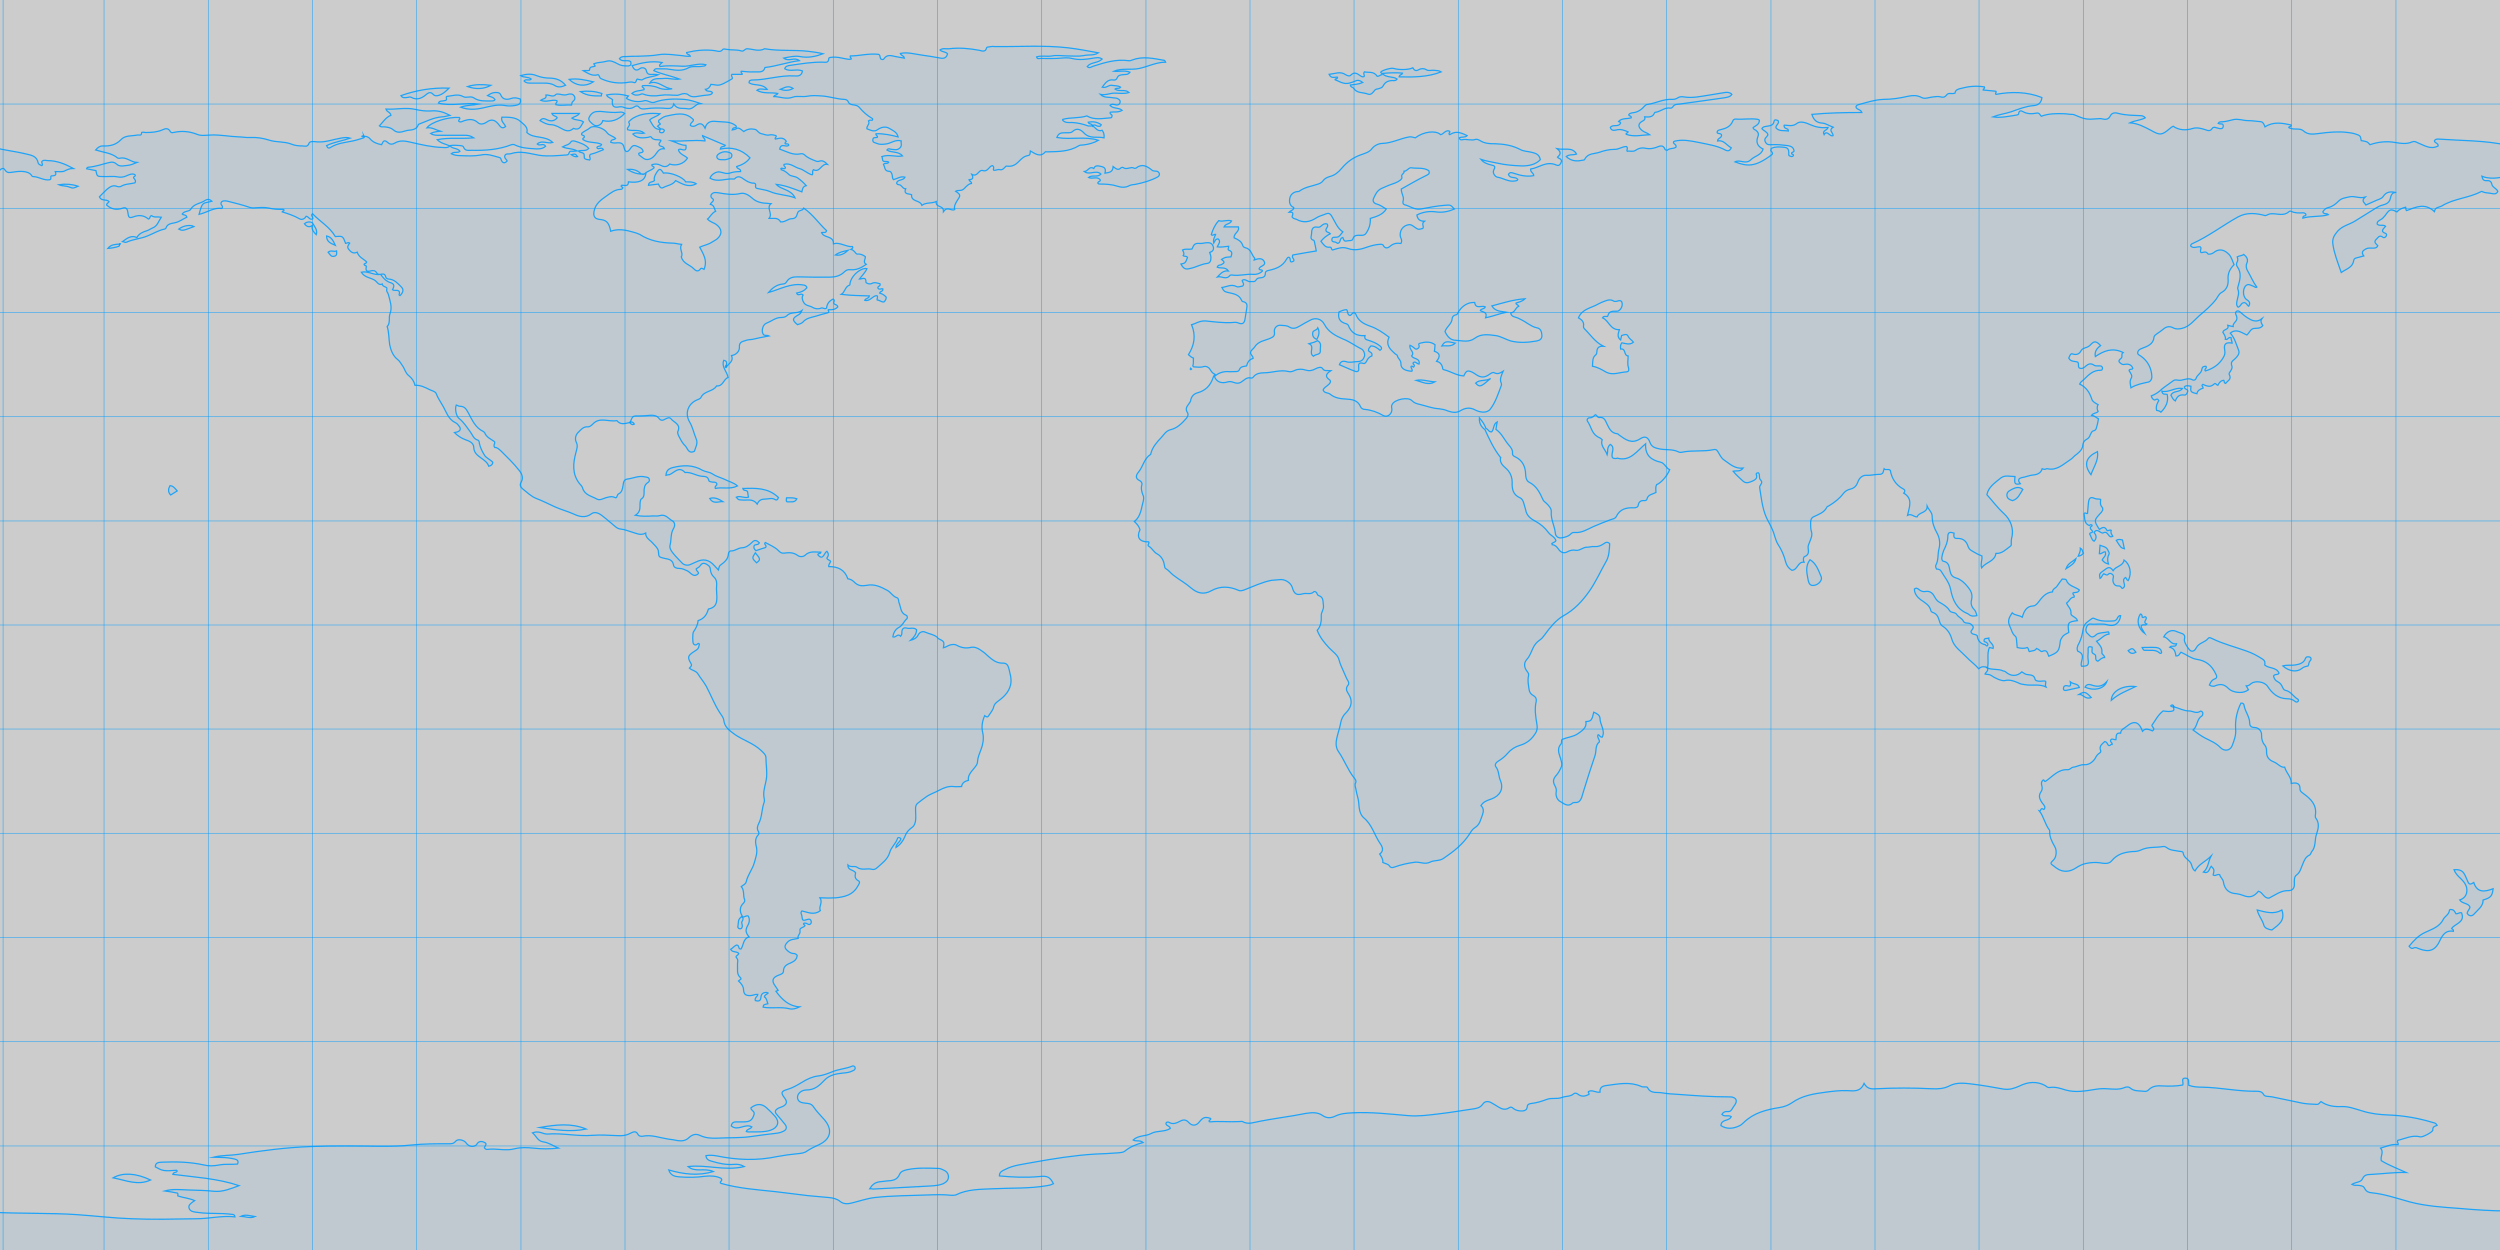 
<svg version="1.1" xmlns="http://www.w3.org/2000/svg" xmlns:xlink="http://www.w3.org/1999/xlink" x="0px" y="0px"
	 width="800px" height="400px" viewBox="0 0 800 400" style="enable-background:new 0 0 800 400;" xml:space="preserve">
<style type="text/css">
	.st0{opacity:0.2;}
	.st1{fill:RGBA(0,156,255,0.06);stroke:RGBA(0,156,255,0.85);stroke-width:0.4;stroke-miterlimit:10;}
	.st2{fill:none;stroke:RGBA(0,156,255,0.5);stroke-width:0.3;stroke-miterlimit:10;}
</style>
<rect id="SEA" x="-1" y="-1" class="st0" width="802" height="402"/>
<g>
	<path class="st1" d="M802.4,56.2c-3,1-6,1.1-8.2,0.2c0.2,0.9,0.5,1.5,1.5,1.4c0.9-0.1,1.5,0.2,1.7,1.2c0.2,1,1.6,1.3,1.9,2.3
		c-0.5,0.9-1.3,0.8-2.1,0.6c-0.9-0.2-1.8-0.1-2.7-0.5c-0.2-0.1-0.4-0.2-0.5-0.1c-4,2.1-8.7,2.2-12.6,4.6c-0.9,0.5-2.1,0.3-2.4,1.8
		c-3.1-2.9-5.9-1.4-8.9-0.3c-0.1-0.1-0.2-0.2-0.2-0.4c0-0.2,0-0.4-0.1-0.7c-1.1,0.3-2.1,0.7-2.8,1.5c-2-1-2.3-0.9-3.7,1.1
		c-0.4,0.5-0.9,1.1-1.5,1.4c-0.5,0.3-1.2,0.6-1.1,1.4c0.7,0.8,1.8,0,2.7,0.7c-0.5,0.7-2,1.6,0,2.3c0.3,0.1,0.4,0.5,0.2,0.8
		c-0.2,0.5-0.8,0.7-1.1,0.4c-1.2-0.9-1.6,0.3-2.2,0.8c-0.8,0.8,0.1,1.4,0.6,1.9c-0.4,0.9-1.1,0.8-1.8,0.8c-0.6,0-1.3-0.1-1.9,0.2
		c-0.9,0.5-1.8,1-0.8,2.3c-0.8,0.2-1.5,0.4-2.2,0.6c-0.4,0.1-0.9,0.2-1,0.8c-0.3,2.3-2.3,2.7-4,3.9c-1.1-3.2-2.3-6.1-2.7-9.2
		c-0.2-1.6,0.4-2.7,1.6-4.1c1.6-1.7,3.6-2,5.4-3.1c2.2-1.4,4.4-2.7,6.6-4.1c0.8-0.5,1.5-0.9,2.4-1.1c1.2-0.3,2.1-0.8,2.4-2.1
		c0.2-0.8,0.4-2,1.9-1.9c-1.7-0.3-3.1-0.4-4.2,1.3c-0.5,0.8-1.9,1-2.8,1.5c-0.9,0.4-1.8,0.8-2.7,1.2c-0.5-0.8-1.6-1.3-0.3-2.5
		c-1.8,0.5-3.4-0.5-5-0.1c-1.3,0.3-2.6,0.4-3.6,1.5c-0.8,0.8-1.8,1.6-3.1,1.9c-0.8,0.2-1.4,0.7-1.8,1.4c0.3,0.9,1.2,0.3,1.8,0.9
		c-2.7,0.8-5.5,0.3-8.2,1.1c0-1,0.9-0.5,1-1.1c-0.1-0.5-0.7-0.6-1-0.6c-1.3,0.1-2.6,0.1-3.8-0.5c-0.2-0.1-0.5,0-0.6,0.1
		c-1.7,1.6-3.8,0.6-5.7,0.7c-0.8,0-1.3,0.5-1.9,0.6c-3-0.8-5.9-1.1-8.7,0.4c-4.9,2.7-9.4,6.2-14.5,8.5c-0.3,0.1-0.6,0.2-0.7,0.8
		c0.9,1,2.1,0.1,3.1,0.3c0.6,0.5-0.3,1.1,0.2,1.8c0.6,0.2,1.5-0.7,2.2,0.4c0.2,0.3,1.2,0.1,1.8-0.3c1.4-1.2,2.9-1.2,4.3-0.1
		c1.1,0.9,1.3,1.3,2.3,3.9c-1.3,1.3-2.1,2.8-1.9,4.8c0.1,1.6-0.4,3.2-2.1,4.1c-0.8,0.4-1.2,1.4-1.7,2.1c-1.5,2-3.5,3.7-5.4,5.3
		c-1.7,1.5-3.1,3.5-5.6,4.1c-1,0.2-1.9,0.3-2.8-0.2c-1.1-0.6-2.2-0.4-3.1,0.4c-0.7,0.6-1.5,1.1-2.2,1.6c-0.3,0.2-0.7,0.5-0.8,0.9
		c-0.2,2.4-2.1,3-3.9,3.7c-0.6,0.2-1.1,0.5-1.3,1.1c-0.2,0.8,0.4,1,0.9,1.3c2.3,1.6,3.5,3.9,3.6,6.7c0,0.8-0.5,1.6-1.3,1.7
		c-1.8,0.4-3.6,0.7-5.4,1.8c-0.2-1.2-0.5-2.1,0.1-3.1c0.5-0.8-0.3-1.7-0.7-2.4c0.1-0.7,1-0.2,1.2-0.7c-0.4-1.4-1.8-1.5-2.6-1.3
		c-0.9,0.2-1.2-0.3-1.6-0.6c-0.5-0.5-0.1-0.9,0.4-1.3c0.7-0.5-0.1-1.4,0.7-1.9c-3.5-1.7-6.2-0.5-8.9,1.3c-0.3-1.6,0.5-2.7,1.7-3.5
		c-1.3-1.4-2-1.6-3.1-0.4c-0.5,0.6-1.1,0.9-1.8,1.1c-0.6,0.2-1.1,0.4-1.4,1c-0.7,1.3-1.8,1.3-3,0.9c-0.6,0.3-0.6,0.9-0.9,1.4
		c0.7,1.3,2,0.9,2.9,1.3c0.4,0.5,0,1.2,0.4,1.8c0.9,0.5,1.6,0,2.2-0.6c0.8-0.7,1.6-0.9,2.5-0.3c0.7,0.5,1.4,0.2,2.1,0.3
		c0.4,0,0.7,0.3,0.7,0.8c-0.1,0.4-0.2,0.6-0.6,0.6c-2.3-0.1-3.8,1.4-5.2,2.8c-0.4,0.5-1.1,0.7-1.5,1.6c2.1,1,3.2,2.7,3.9,4.9
		c0.2,0.7,1.1,1.2,2,1.7c-0.5,0.8-0.3,1.6,0,2.2c-0.6,0.6-1.5,0.4-2.1,1.2c0.9,0.1,1.4,0.7,2.2,1.1c-0.1,0.6-0.2,1.3-0.4,2
		c-0.3,0.7-0.1,1.7-1.3,1.9c-0.4,0.1-0.7,0.8-0.9,1.2c-0.2,0.7-0.6,1.2-1.2,1.5c-0.8,0.4-1.1,1-1.2,1.9c-0.1,1.3-1.1,2.2-2,2.9
		c-0.8,0.5-1.3,1.3-2,1.7c-2.2,1.4-4.3,3.6-7.3,2.9c-0.3-0.1-0.6,0.2-0.9,0.2c-0.2,0-0.5-0.1-0.8-0.2c-0.4,1.4-1.6,1.9-2.9,2
		c-1.2,0.1-2.2,0.6-3.4,0.8c-1.2,0.2-1.7,0.8-0.7,2c-1.7,0.4-2,0-1.7-2.3c-1.6,0-3.2-0.6-4.6,0.5c-1.8,1.5-3.9,2.8-4.4,5.3
		c1.9,2.1,3.4,4.2,5.5,6.1c2,1.8,3.3,4.8,2.4,7.9c-0.1,0.4-0.1,0.9-0.1,1.4c0,0.4,0.1,0.9-0.3,1.1c-1.4,1-2.6,2.4-4.6,2.3
		c-0.4,2.6-3.1,2.7-4.6,4.6c-0.4-1.5,0.3-2.6,0.1-3.8c-0.7-0.3-1.5-0.6-2.1-1c-0.8-0.5-1.9-0.8-2.3-2c-0.5-1.6-1.5-2.7-3.5-2.6
		c-1.3,0.1-1.1-1-1-1.7c-1.2-0.4-2-0.4-2,1.1c0,1.6-0.6,3-1.3,4.4c-0.3,0.7-0.5,1.5-0.6,2.2c-0.1,0.5,0,1.2,0.5,1.3
		c1.8,0.3,1.8,1.8,2.1,3.1c0.3,1.3,0.7,1.9,2.1,2.3c1.3,0.4,2.6,1.5,3.6,2.8c1,1.2,1.6,2.4,1.2,4.1c-0.3,1.1-0.1,2.2,0.8,3.1
		c0.5,0.5,0.7,1.2,0.9,2c-0.9,0.2-1.8,0.3-2.6-0.4c-0.1-0.1-0.3-0.2-0.5-0.3c-3.4-1.4-4.7-4.4-5.3-7.7c-0.5-2.4-2-4-3.1-5.9
		c-0.3-0.5-1-0.6-1.4-0.6c-0.3-0.5-0.4-1-0.2-1.3c0.9-1.7,0.5-3.6,1-5.3c0.4-1.6,0.2-3.4-0.7-5c-0.9-1.6-1.5-3.3-1.5-5.2
		c0-1.4-1.1-2.1-1.6-3.3c0,2.3-2.7,1.8-3.2,3.4c-1.1,0.1-1.8-1.2-3.1-0.5c0.6-2.7,1.8-5.3-1.2-7.1c0.4-0.4,0.5-1-0.1-1.3
		c-2.5-1.3-3.8-3.5-4.2-6c-0.7-0.6-1.5,0.1-2-0.5c-0.3,0.9-0.1,1.9-1.8,1.8c-1.2,0-2.5,0.4-3.8,0.3c-1.3-0.1-2.4,0.9-2.8,2.2
		c-0.4,1.1-1.1,1.9-2.3,2.2c-1,0.2-1.8,0.7-2.4,1.5c-1.2,1.6-2.8,2.8-4.6,3.9c-0.2,0.1-0.6,0.2-0.6,0.4c-0.9,1.8-2.7,2.3-4.3,3.1
		c-0.8,0.4-0.9,1.2-0.9,2c0,0.8,0,1.8,0.2,2.5c0.5,1.4-0.1,2.4-0.5,3.5c-0.2,0.6-0.6,1.2-0.5,1.9c0.1,1.1,0.4,2.2-1.1,2.8
		c-0.4,0.1-0.6,1-0.2,1.8c-2.1-0.2-2,2.5-3.9,2.6c-1-0.6-1.7-1.5-2-2.7c-0.5-2-1.3-3.9-2.5-5.7c-0.5-0.8-0.7-1.7-1-2.5
		c-0.4-1.6-1.1-3-1.9-4.5c-2-3.4-2.3-7.3-2.9-11c-0.2-0.9,1.3-1.5,0.3-2.5c-0.7-0.6-0.1-1.7-0.7-2.3c-0.5,0-0.8,0.2-0.7,0.5
		c0.5,1.2-0.3,1.7-1.1,2.1c-1,0.4-2,1-3.1,0.1c-1.1-1-2.2-2-3.2-3.2c1-0.3,2.2,0.3,3.2-1c-2.7,0.3-4.3-1.4-6.1-2.6
		c-0.9-0.6-1.4-1.7-2-2.7c-0.4-0.6-0.7-0.8-1.4-0.6c-3.3,0.7-6.7,0.1-10,0.8c-0.4,0.1-0.8,0.1-1.2-0.1c-2-1-4.2-0.5-6.3-1
		c-1.3-0.3-2.3-0.6-2.8-2c-0.6-1.7-1.6-2.2-3.1-1.2c-2.8,1.8-4.7,0.3-6.8-1.2c-0.2-0.2-0.4-0.4-0.6-0.4c-2-0.2-2.6-1.8-3.3-3.2
		c-0.5-1.1-0.9-2.2-2.4-2c-0.6,0.1-0.7-0.7-1.3-0.9c-0.5,0.5-0.9,1-1.8,1c-0.7,0-1,0.7-0.7,1.1c1.1,1.5,1.3,3.7,3,4.8
		c0.5,0.4,1.2,0.5,1.7,1.1c-0.7,1.9,1,3.1,1.6,4.8c0.3-1.1-0.2-2.3,1-3.3c1.2,0.7,0.8,1.9,0.6,2.9c-0.2,1.4,0.1,1.7,1.4,1.6
		c0.1,0,0.1-0.1,0.2-0.1c4.2,1.2,6.3-2.3,9.1-4.6c-0.2,3.7,1.7,5.2,4.8,5.9c1.3,0.3,1.7,1.9,2.9,2.4c-0.8,2-2.8,4.3-4.2,4.8
		c-0.4,0.8-0.2,1.6-0.2,2.5c-1.1,0.6-2.6,0.6-2.9,2.2c-0.1,0.3-0.5,0.4-0.8,0.4c-1.1-0.1-1.8,0.3-2,1.6c-0.1,0.5-0.7,0.7-1.3,0.7
		c-2.4-0.1-4.5,0.3-5.7,2.8c-0.3,0.7-1.2,0.8-1.8,1c-1.8,0.7-3.7,1.4-5.5,2.2c-1.8,0.8-3.7,2.1-6,1.9c-0.6-0.1-1,0.2-1.4,0.6
		c-0.7,0.7-1.7,0.9-2.7,1.1c-1.1,0.2-2-0.4-2.1-1.5c-0.2-2.3-1.5-4.4-1.3-6.8c0.1-1-0.7-1.9-1.5-2.7c-0.4-0.4-1-0.7-1.2-1.3
		c-1-2.2-2-4.3-4.4-5.5c-0.8-0.4-1.1-1.5-1.1-2.6c-0.1-2.4-1-4.4-3.3-5.5c-0.5-0.2-1-0.5-0.9-1.2c0.1-1.1-0.6-1.9-1.2-2.6
		c-1.4-1.6-2.2-3.7-4.1-5c0.1-0.7,0.2-1.4,0.4-2.4c-1.4,0.8-0.9,2.4-1.8,3.2c-0.9,0.1-1.1-0.9-1.8-1.1c-0.4-1.2-1.1-2.2-2.1-3.4
		c-0.1,1.8,0.6,2.9,1.8,3.8c1.4,3.1,2.8,6.1,4.9,8.8c0,0.1,0.1,0.1,0.1,0.1c-0.5,2.2,1.5,3,2.5,4.3c0.8,1,1.2,2.3,1.2,3.6
		c-0.1,2.1,0.2,4,2.5,5c0.7,0.3,1,1,1.2,1.7c0.2,0.7,0.4,1.4,0.6,2.1c0.3,1.9,1.6,2.9,3.3,3.8c1.5,0.8,2.9,2,4,3.5
		c0.7,1,2,1.3,2.4,2.6c-0.2,0.5-0.9,0.6-1.3,0.9c0.1,0.2,0.1,0.3,0.1,0.4c1,0.1,1.5,0.7,2,1.4c0.8,1.2,1.8,1.5,3,0.8
		c0.8-0.4,1.6-0.6,2.6-0.4c1.3,0.2,2.3-1.1,3.7-1c0.7,0,1.5-0.3,2.3-0.2c1.1,0.1,2-0.3,2.9-0.9c0.6-0.5,1.3-0.7,1.9,0
		c-0.1,1.9-0.2,3.9-1,5.4c-1.9,3.3-3.4,6.8-5.6,9.9c-2.2,3.1-4.7,5.8-8.1,7.7c-2.5,1.4-4.3,3.7-6,6c-0.5,0.7-1,1.4-1.8,1.9
		c-0.7,0.5-1.5,1.3-2,2.4c-0.6,1.2-1,2.6-2,3.7c-1.1,1.2-0.9,2.7,0.2,4c0.4,0.5,0.4,0.9,0.3,1.4c-0.3,1.4,0,2.8,0.2,4.2
		c0.1,0.9,0.6,1.6,1.4,2c0.7,0.4,1,0.9,0.9,1.8c-0.6,2.4-0.2,4.9,0.2,7.3c0.3,1.6-0.1,2.6-0.9,3.6c-1.1,1.6-2.7,2.7-4.5,3.2
		c-1.6,0.5-2.9,1.3-4,2.6c-0.8,1-1.9,1.8-3,2.5c-0.7,0.4-1.2,1.2-0.7,1.8c1,1.3,0.8,2.9,1.4,4.3c1.2,2.7-0.1,5-2.9,6
		c-1.2,0.4-2.5,0.8-3.3,2.1c0.9,0.8,0.9,1.8,0.5,2.9c-0.6,1.5-0.8,3.2-2.5,4.2c-0.8,0.5-1.3,1.4-1.8,2.2c-2.1,3.2-5.1,5.5-8.2,7.6
		c-1.3,0.9-3,0.5-4.3,1.2c-1.6,0.8-3.1-0.1-4.7,0c-2.4,0.3-4.6,0.8-6.8,1.6c-0.5,0.2-1.1,0.2-1.4-0.3c-0.5-0.8-1.4-0.8-2.2-1.2
		c0.1-1-0.4-1.8-1-2.7c1.4-1,0.9-2.3,0.2-3.3c-1.9-2.7-2.6-6.1-5.3-8.3c-1.3-1.1-1.5-3.1-1.6-4.7c-0.1-1.5-0.7-2.9-0.9-4.4
		c-0.1-0.7-0.5-1.3-0.1-2.1c0.3-0.6-0.1-1.1-0.5-1.6c-2-2.5-3.1-5.7-5-8.4c-1.2-1.7-0.7-3.8-0.2-5.6c0.3-1.2,0.7-2.3,0.9-3.5
		c0.2-1.3,0.8-2.5,1.8-3.4c1.7-1.8,2.1-3.7,0.8-5.8c-0.6-1-1.2-1.8-0.2-3c0.4-0.5,0.1-1.1-0.2-1.6c-0.4-0.6-0.6-1.3-0.9-1.9
		c-0.6-1.5-1.4-2.9-1.8-4.5c-0.4-1.7-2-2.6-3.2-3.9c-1.5-1.6-2.9-3.3-3.8-5.6c1.1-1.2,1.4-2.8,1.3-4.7c-0.1-1,0.9-2,0.7-3.2
		c-0.2-1.3,0.1-2.7-1.5-3.2c-0.3-0.1-0.5-0.4-0.6-0.7c-0.1-0.5-0.8-0.7-0.9-0.6c-1,1.1-2.3,0.4-3.5,0.7c-2.1,0.6-2.9,0.1-3.5-2.1
		c-0.5-1.5-2.5-2.7-4.1-2.4c-0.8,0.1-1.7,0.1-2.5,0.2c-3.1,0.6-5.9,2-8.8,3.1c-0.6,0.2-1.2,0.4-1.8,0.1c-2.9-1.3-5.9-1.4-8.6,0.1
		c-2.6,1.5-4.7,0.7-6.5-0.8c-1.8-1.6-3.9-2.7-5.8-4.2c-0.8-0.6-1.4-1.5-2.3-2c-0.4-0.2-0.4-0.6-0.5-1.1c-0.2-1.5-0.9-2.9-2.4-3.7
		c-1.1-0.6-1.5-1.8-2.6-2.4c-0.6-0.4,0.3-0.9,0-1.4c-3,0.1-4-1.5-2.8-3.9c-0.3-1-0.9-1.8-1.8-2.6c2.2-1.8,2.2-4.4,2.9-6.8
		c0.1-0.5,0.1-0.9,0-1.3c-0.5-1.2-0.9-2.4-0.5-3.7c0.2-0.5-0.3-1.1-0.7-1.3c-1.6-0.7-1.1-1.9-0.4-2.7c1.5-1.8,1.8-4.4,3.9-5.7
		c0.5-2.3,2-3.9,3.5-5.5c0.9-1,1.4-2,2.9-2.4c2.1-0.5,3.6-2,5-3.6c0.5-0.6,0.8-1.3,0.3-2c-0.6-1-0.2-1.7,0.4-2.5
		c0.3-0.4,0.6-0.8,0.7-1.2c0.2-1.4,1.1-2.2,2.2-2.5c2.6-0.7,4.2-2.4,5-4.9c0.1-0.4,0.4-0.7,0.6-1c-0.8-0.3-1.2-1-1.6-1.6
		c-0.5-0.8-1.3-1.1-2-0.9c-1.1,0.4-2.2,0.1-3.2,0.1c-0.1-0.1-0.2-0.2-0.3-0.3c0.3-0.8,0.1-1.7,0.2-2.5c-0.6-0.2-1-0.6-1.6-1.1
		c1.8-2.9,2.5-6,1-9.6c1.3-0.3,2.5-1.3,4.5-1.2c2.9,0.3,5.8,0.7,8.7,0.5c0.7-0.1,1.3-0.1,1.9,0.2c1.3,0.5,1.8-0.1,2-1.3
		c0.2-1,0.3-2,0.5-3.1c0.2-1.1,0.4-2.2-1.2-2.5c-0.2,0-0.3-0.2-0.4-0.4c-0.8-1.9-2.6-2.1-4.3-2.5c-1.2-0.3-1.3-0.3-2-1.6
		c1.6-0.2,3-1.2,4.7-0.3c0.5,0.3,1.4-0.1,2-0.2c0.6-0.7-0.2-1.2-0.2-1.8c1-0.7,1.7,0.6,2.7,0.4c0.7-0.1,1.3,0.3,1.8-0.6
		c0.2-0.4,0.8-0.6,1.4-0.6c0.8-0.1,1.5-0.3,1.5-1.4c0-0.7,0.6-0.9,1.2-1c2.3-0.5,4.4-1.3,5.6-3.6c0.3-0.6,1.1-1.1,1.2,0.4
		c0,0.8,0.7,0.5,1.1,0.2c0.3-0.7-0.8-0.9-0.3-1.9c2.3-0.4,4.9-0.9,7.5-1.3c-0.2-1-0.3-1.7-0.5-2.5c-0.1-0.3-0.1-0.8-0.3-0.9
		c-1.4-0.3-0.7-1.5-0.7-2.1c0-1,0.1-2.5,2-2.1c0.5,0.1,0.9-0.2,1.2-0.5c0.5-0.4,1-0.8,1.8-0.5c0.5,0.7-0.3,1.2-0.4,1.8
		c-0.1,0.9,0.9,0.7,1.4,1.3c-1.2,0.6-2.2,1.4-3,2.4c0.8,1,1.4,2.1,2.8,1.9c0.7-0.1,0.4,0.7,0.9,0.9c0.5-0.2,1.1-0.3,1.7-0.5
		c1.1-0.3,2-0.4,3.2,0c2.1,0.8,4.3,0.3,6.4-0.5c1.2-0.4,2.4-0.7,3.6-0.8c0.5,0,1.1-0.2,1.4,0.4c0.5,1.1,1.6,0.7,2,0.3
		c1.1-1,2.3-1.2,3.6-1c0.5-0.9,0-1.6-0.2-2.2c-0.3-1.9,0.8-3.5,2.7-3.8c0.9-0.1,1.3,0.4,1.9,0.8c1.2,0.8,1.1,0.8,2.6,0.4
		c0.5-0.7-0.6-1.5,0.5-2.3c-1.5,0-2.2-0.7-2.4-2c1.9-1,4.1-1.3,6.1-1c2.1,0.3,4-0.1,5.9-0.9c-1.3-1.5-1.3-1.3-3.1-1.2
		c-2.6,0.2-5.1,0.7-7.7,1.2c-2,0.3-3.5-1-5.2-1.4c-0.4-0.1-0.6-0.7-0.4-1.2c0.4-1.3-0.6-2.3-0.6-3.8c2.5-1.4,5.2-3,8.1-4.4
		c0.9-0.4,1-0.8,0.7-1.5c-1.7-1.1-3.7-0.6-5.5-0.9c-0.9-0.2-1.4,1.1-2.4,1.1c0.2,0.8-1.1,0.9-0.7,1.9c0.2,0.6-1,1.4-2,1.8
		c-1.5,0.5-3,1.1-4.5,1.8c-1.5,0.7-2,2-2.6,3.3c-0.3,0.7,0.1,1.5,1.1,1.7c1.1,0.3,2,1,3,1.6c-1.2,1.9-3.2,2.4-5.1,3
		c0.1,1.8-0.4,3.4-1.4,4.8c-0.5,0.7-1.2,0.6-1.9,0.6c-1,0-1.9-0.1-2.3,1.2c-0.2,0.7-1.3,0.4-1.9,0.6c-0.9,0.3-1.1-0.5-1.3-1.1
		c-1.1,0.2-0.6,1.5-1.4,1.8c-0.3,0.2-0.4,0-0.7-0.2c-0.5-0.3-1.5,0-1.4-1c0.1-0.9,0.8-0.6,1.5-0.7c0.9,0,1.3-0.9,2-1.7
		c-1.8-1.2-2.5-3.3-3.6-5.1c-0.4-0.7-0.9-1-1.7-0.7c-1.1,0.5-2.3,0.7-3.3,1.4c-2,1.3-4.1,1.6-6.2,0.4c-0.4-0.2-0.9-0.1-1.4-0.7
		c-0.2-0.4,1.1-1.8-1-1.6c0.7-0.7,1.5-0.6,1.5-1.5c-1.5-0.6-1.5-2.1-1.2-3.2c0.2-0.9,1.1-1.8,2.4-1.9c0.3,0,0.5,0,0.7-0.2
		c1.8-1.3,3.9-1.5,5.9-2.2c0.6-0.2,1.2-0.5,1.6-1.1c0.5-0.7,1.4-1.1,2.1-1.3c1.6-0.4,2.7-1.3,3.8-2.6c1.6-1.9,3.5-3.4,6-4.3
		c1.3-0.5,2.8-0.8,3.7-2c0.8-1.1,2.3-1.7,3.3-1.7c3.1-0.1,5.8-1.6,8.7-2.1c0.7-0.1,1.3,0.2,1.9,0.3c2.6-2,6.6-2.5,8.1-1
		c1-0.2,1.6-1.7,2.9-1.1c0.3,0.4-0.6,0.7,0,1.1c1.8-1.1,2.9-1,5.6,0.3c-0.7,0.7-1.7,0.3-2.5,0.7c0.1,0.7,0.6,0.7,1,0.6
		c1.4-0.3,2.8,0.4,4.2-0.1c0.8-0.2,1.6,0.6,2.4,0.9c1.3,0.5,2.6,0.5,3.9,0.5c2.8,0.1,5.4,0.5,7.9,1.8c1.2,0.7,2.6,0.6,4,1
		c1.2,0.3,2.2,0.7,2.5,2.3c-1.5,1.6-3.7,2-5.9,2c-2.6-0.1-5.3-0.3-7.9-0.9c-1.7-0.4-3.5-0.6-5.2-1.2c0.9,1.1,2.1,1.5,3.3,1.8
		c1,0.2,1.5,0.4,0.8,1.6c-0.5,1,0.5,2.2,1.2,2.3c1.9,0.3,3.6,1.6,5.6,1.2c0.3-0.1,0.7,0,0.9-0.4c-0.6-1.2-2.5-0.1-3-1.7
		c0.5-0.9,1.2-0.5,1.9-0.3c2,0.7,4.1,1.1,6.2,0.7c0-0.9-1.1-1-1-2.1c2.7-0.4,5-2.7,8.2-1.3c1.1,0.5,1.4-0.5,1.7-1.2
		c-0.1-0.9-0.9-0.8-1.3-1.3c0.7-0.7,1.5-1.4-0.1-2.7c2.5,0.5,4.8-0.7,6.2,1.7c-1.1,0.4-2.3,0-3.3,0.8c1.5,1.4,3.2,1.6,5,1.2
		c0.3-0.1,0.8,0,0.9-0.3c1-2.1,3.2-1.7,4.8-2.3c1.4-0.5,3.1-0.9,4.6-0.9c1.5,0.1,2.7-1,4-0.9c0.6,0.6-0.1,1,0.2,1.5
		c0.8-0.2,1.8,0.3,2.7-0.3c1.1-0.8,2.3-0.9,3.5-0.6c1.1,0.2,2,0,3-0.3c0.9-0.3,2.3-1.2,2.9,0.6c0.1,0.2,0.6,0.3,0.7,0.3
		c0.8-0.8,2-0.4,2.8-1c0.3-0.9-0.8-0.9-0.8-1.6c0-0.1,0.1-0.2,0.3-0.3c2.7-0.7,5.3-0.1,7.9,0.4c2.8,0.6,5.8,1,8.4,2.4
		c0.9,0.5,1.5,0.2,1.9-0.7c-1.5-0.8-2.4-2.6-4.4-2.2c0.1-1,1.2-0.8,1.3-1.8c0-0.7-1-0.4-1.4-0.8c-0.1-0.8,0.6-0.9,1.1-1
		c1.7-0.4,3.2-1,3.9-2.8c0.1-0.4,0.5-0.6,0.9-0.6c2.4,0.2,4.8-0.3,7.2,0.1c0.1,0,0.2,0.2,0.4,0.3c0,1.3-1.1,1.7-2,2.3
		c0,0.6,0.6,0.7,0.9,0.9c0.7,0.6,1,1.1,0.6,2.1c-0.7,1.8,0,3.1,1.7,3.9c-0.6,2-2.7,2.2-3.9,3.4c-1.7,1.7-3.5-0.2-5.1,0.7
		c3.8,1.4,6.3,1.9,11.9-2.4c0.4-0.7-0.7-1-0.4-1.5c0-0.3,0.2-0.5,0.3-0.5c1.2-0.5,2.4-0.4,3.6-0.3c1.6,0.1,1.9,0.6,1.8,2.5
		c0.1,0.3,0.4,0.3,0.6,0.4c0.2,0.1,0.5,0.2,0.8-0.1c0.4-0.6-0.5-0.4-0.5-0.8c0-0.5,0.7-0.3,0.8-0.8c-0.2-1.1-0.8-1.5-2-1.7
		c-1.7-0.2-3.3-0.4-5-0.3c-0.8,0-1.7,0.2-2.2-0.9c-0.5-1,0.3-1.4,0.7-2c0.1-0.1,0.1-0.2,0.1-0.4c-0.3-0.9-1.3-1.1-1.9-1.8
		c0.3-0.7,1-0.7,1.6-0.8c1-0.2,2.1-0.2,2.3-1.6c0.1-0.7,0.8-0.4,1.3-0.2c0.5,1-0.8,1.3-0.7,2.3c1,1.2,2.5,0.8,4,1
		c0-1.1-1.5-0.4-1.4-1.8c0-0.1,0.5,0,0.8,0c1.2,0.1,2.1,0.3,3.3-0.6c1.1-0.9,3-0.2,4.3,0.4c1.8,0.8,3.6,1.1,5.7,0.9
		c-0.3,1-2,0.9-1.3,2.3c1-1.7,1.8,0.8,2.9,0.3c0-1-1.6-1.7,0-2.7c-1.4-0.5-2.3-1.2-3.4-1.3c-1.8-0.1-2.8-0.9-3.4-2.8
		c5.3-0.5,10.6-0.6,16-0.6c-0.5-1.2-1.7-0.8-1.9-1.8c0.1-0.5,0.5-0.6,0.8-0.7c2.6-0.7,5.2-1.6,8-1.7c2.7,0,5.3-0.4,7.9-1
		c1.4-0.3,2.8-0.4,4.3,0.4c1.1,0.6,2.5-0.1,3.8-0.2c0.8-0.1,1.5-0.2,2.3,0c0.7,0.2,1.3,0.2,1.9-0.6c0.6-0.9,1.7-0.2,2.7-0.6
		c0.1-1,0.9-1.3,1.9-1.5c2.5-0.7,5-0.9,7.5-0.5c0.2,0.6-0.4,0.6-0.4,1c1.4,0.1,2.8,0.3,4.1,0.4c0.3,0.4-0.4,0.5,0,1
		c4.9-0.9,9.8-0.9,14.7,1c-0.1,1.5-1,2.5-2.7,2.6c-2.4,0.2-4.7,1.1-6.9,1.9c-2,0.7-4.1,0.9-6.1,1.7c2.6,0.4,5.1-0.2,7.7-0.6
		c0.3-0.1,0.6-0.1,0.6-0.6c0.1-0.9,0.9-0.8,1.3-0.5c1.4,0.8,2.9,0.8,4.4,0.5c0.9-0.2,1.1,0.6,1.5,1c2.4-0.9,4.9-0.9,7.4-0.8
		c0.8,0,1.5,0.2,2.3,0.2c0.3,0,0.5,0,0.8,0.1c3.5,1.5,3.9,1.6,7.6,1.3c0.4,0,0.8-0.1,1.2,0c1.2,0.3,2.2,0.4,2.9-1.1
		c0.5-0.9,1.7-0.9,2.5-0.6c2.3,0.6,4.6,0.6,6.9,0.7c0.6,0,1.2,0.1,1.7,0.7c-1.5,0.8-3.2,0.8-4.9,1.6c2.6,0.2,4.6,1.3,6.7,2.4
		c3,1.7,3.5,1.6,6.2-0.7c0.2-0.2,0.5-0.4,0.9-0.6c1.9,1.3,4.1,1.4,6.3,0.7c1.4-0.4,2.7,0,4,0.4c0.8,0.3,1.6,0.6,2.2-0.4
		c0.3-0.5,0.9-0.4,1.4-0.2c0.6,0.1,1.2,0.5,1.9,0.1c0.3-0.4,0.3-0.8,0.1-1.2c-0.4-0.3-1,0-1.5-0.3c0.2-0.3,0.4-0.5,0.8-0.5
		c1.4,0,2.7-0.4,4-0.7c1.6-0.4,3.2,0.3,4.8,0.3c1.2,0,2.5,0.2,3.7,0.3c1,0,1.3,0.6,1.7,1.7c2.7-1.8,5.6-1.2,8.4-0.6
		c0.1,0.7-0.7,0.3-0.8,0.8c0.1,0.1,0.3,0.2,0.4,0.2c0.7,0.3,1.5,0.3,2.3,0.3c0.7,0,1.4,0.1,1.9,0.5c1.6,1.5,3.4,1.1,5.2,0.9
		c3-0.4,6.1-0.7,9.1-0.3c0.8,0.1,1.7,0.2,2.5,0.5c1.5,0.5,1.5,0.5,1.8,2.1c1.9,0.3,1.9,0.3,2.8,1.3c2.6-0.9,5.3-1.2,8.1-0.7
		c1.7,0.3,3.6,0.6,5.4-0.2c0.7-0.3,1.2,0,1.8,0.3c2.1,0.8,4.1,2.3,6.5,1c0.1-0.9-1.1-0.9-1.2-1.6c0.2-0.5,0.7-0.6,1.2-0.6
		c6.7,0.5,15.5,0.4,22.1,2C802.4,50,802.4,53.1,802.4,56.2z M444.5,107.9c-2-1.5-3.9-2.8-6-3.5c-2.2-0.8-3.9-1.7-4.7-4
		c0-0.1-0.3-0.2-0.5-0.3c-0.7-0.1-0.9,1.1-1.5,0.8c-0.8-0.5-0.4-1.3-0.9-1.8c-0.9,0-1.6,0.4-2.4,0.7c-0.5,2.1,0.3,3.3,2.3,3.8
		c0.3,0.1,0.6,0.3,0.7,0.6c0.9,2.3,2.6,3.4,5.3,3.2c-0.3,1.1,0.4,1.3,1.1,1.5c1.3,0.4,2.6,0.9,3.7,1.8c0.5,0.4,0.8,0.9,0,1.4
		c-0.8-0.7-1.7-1.4-2.9-1.4c-0.3,0.4-0.8,0.7-0.8,1.5c0.3,0.5,1.4,0.5,1.1,1.7c-0.6,0.2-1.1,0.6-1.5,1.3c-0.2,0.4-0.6,1.3-1.2,1.1
		c-1.7-0.5-1.6,0.4-1.5,1.6c0.1,0.9-0.4,1.2-1.2,0.9c-1.7-0.6-3.3-1.4-5-2.1c0.4-1.2,1.4-1.2,2.1-1c1.3,0.5,2.5,0,3.8,0
		c1.2,0,1.8-0.7,2.1-1.6c0.3-0.9-0.3-2.1-0.9-2.4c-2-1-3.8-2.4-5.9-3.2c-2.3-1-4.7-2.2-6-4.7c-0.9-1.8-2.9-2.3-4.6-1.3
		c-1.1,0.6-2.3,1.2-3.4,1.9c-1,0.6-2.1,1-3.3,0.2c-0.8-0.5-1.8-0.4-2.6-0.5c-1.2-0.2-2.3,0.9-2.1,2.1c0.2,1.2-0.3,1.6-1.2,2
		c-1.7,0.8-3.9,0.9-5.1,2.8c-0.3,0.6-1.1,0.9-1.3,1.7c-0.2,0.8,0.8,1.1,0.8,2c-1.2,0.3-1.8,1.2-2.1,2.4c-0.9,0.2-1.9,0.1-2.3,1.2
		c-0.2,0.5-0.6,0.6-1.1,0.6c-0.9,0-1.8,0.1-2.7,0c-1.6,0-3,0.5-4.2,1.6c0.9,2.1,2.7,2.2,4.3,1.7c1.3-0.4,2.2,0.6,3.4,0.4
		c1.3-0.2,1.9-1.5,3.2-1.7c0.5-0.1,1.1,0.4,1.6-0.3c0.8-1.1,2.2-1.3,3.4-1.3c2.6,0,5.2-1.1,7.9-0.4c0.6,0.2,1.4-0.1,2-0.4
		c1.1-0.5,2.5-0.4,3.3-0.1c1.3,0.4,2.2,0.2,3.3-0.4c0.7-0.4,1.8-0.7,2.2-0.1c0.6,1,1.4,0.6,2.7,0.7c-1.7,1.1-1.9,1.9-0.5,2.9
		c0.7,0.5,0.2,1.2-0.3,1.6c-0.6,0.6-1.4,0.9-1.7,1.7c0.4,1.1,1.6,0.8,2.2,1.3c1.6,1.3,3.3,1.5,5.2,1.6c1.8,0.1,3.7,0.3,4.6,2.5
		c0.2,0.5,0.8,0.8,1.3,0.8c2.2,0.2,4.1,0.9,6,2c1.3,0.7,2.8-0.6,2.7-2.1c-0.1-0.5-0.2-1.1,0.1-1.5c0.8-1.6,5.1-2.5,6.3-1.2
		c0.8,0.8,1.6,1,2.5,1.2c2.1,0.5,4.1,1.3,6.2,1.4c0.9,0.1,1.9,0.3,2.8,0.7c1.2,0.4,2.6,0.8,4.1-0.1c1.3-0.8,2.9-1.2,4.7-0.2
		c1.3,0.7,3.7,1.2,4.8-0.3c1.7-2.2,2.5-4.9,3.5-7.5c0.1-0.2,0.1-0.6,0-0.8c-0.6-1.2,0-2.4,0.6-3.8c-1.1,0.7-1.8,1-2.8,0.5
		c-0.6-0.3-1.1,0.2-1.6,0.5c-1.5,1.1-2.7,1.1-4.2,0.1c-0.4-0.3-0.9-0.6-1.3-0.8c-1.5-0.7-1.9-0.5-2.7,1.2c-2.3-0.1-4.2-1.5-6.4-2
		c-0.4-0.1-0.4-0.5-0.4-0.8c-0.3-1-0.8-1.6-1.9-1.9c1.3-1.6,1.1-2.6-0.7-3.2c0.1-0.7,0.2-1.4,0.2-2.1c-1.5-1.1-3.1-0.9-4.7-0.5
		c-0.3,0.1-0.6,0.2-0.5,0.5c0.3,0.6,0.1,1-0.4,1.3c-0.7,0.4-1-0.3-1.5-0.6c-0.2-0.2-0.5-0.3-0.9-0.5c-0.4,1.4,1.7,2.2,0.5,3.4
		c0.6,1.1,2.8,0.6,2.4,2.6c-0.7,0-1.2-1.1-1.9-0.4c-0.2,0.5,0.8,0.6,0.2,1.3c-0.1,0.4-0.6-0.7-0.9,0c0.1,0.5,0.6,0.9,0.3,1.4
		c-2-0.1-3.6-0.8-3.5-2.4c0-1.2-0.9-1.6-1.1-2.4c-0.1-0.6-0.7-0.6-0.9-0.9C444.9,111.8,443.3,110.4,444.5,107.9z M475.3,98.2
		c-1.1-0.6-3.1,0.9-3.4-1.4c-0.5,0-0.9,0-1.4,0.1c-1.6,0.4-2.8,1.4-3.7,2.7c-0.3,0.5-0.3,1.1-1.1,1.2c-0.5,0.1-1,0.6-1,1.1
		c-0.1,1.8-1.8,2.6-2.3,4.2c0.7,1.5,1.7,2.8,3.5,2.8c2.1,0.1,4.1,0.8,6.1-0.7c2-1.5,4.5-1.1,6.7-0.8c1.5,0.2,3.1,1.2,4.7,1.7
		c2.8,0.7,5.6,0.5,8.4,0c1-0.2,1.7-0.7,1.6-1.9c-0.1-1.1-0.4-2.1-1.6-2.3c-1.1-0.2-2-0.8-3-1.4c-1-0.7-2-1.2-3-1.7
		c-0.8-0.4-2.2-0.3-2.4-1.7c1.4,0,1.5-1.7,2.6-2.1c-0.2-0.5-0.9-0.5-0.9-1c0.9-0.4,1.9-0.4,2.9-1.4c-3.9,0.3-7.2,1.4-10.6,2.3
		c1.1,1.8,2.9,1.7,4.7,2c-2.2,0.4-4.2,1.3-6.7,1.8c0.7-1.9-0.9-1.8-1.7-2.3C473.9,98.7,475,99,475.3,98.2z M518.6,108.8
		c-1.2-0.9-0.8-2.1-0.4-3.3c-3,0.1-3.3-2.9-5.4-3.8c0.5-0.9,1.6-0.1,1.7-0.6c0.4-1.7,1.6-1.5,2.9-1.5c0.9,0,1.8-1.3,1.7-2.4
		c-0.1-1.2-0.9-1.1-1.7-0.8c-0.5,0.1-0.9,0.1-1.3-0.2c-0.8-0.4-1.6-0.2-2.4,0.1c-0.8,0.3-1.6,0.6-2.3,1c-2.2,1.3-5.1,1.5-6.3,4.4
		c1.1,0.6,1.9,1.4,1.6,2.8c0,0.2,0.1,0.5,0.3,0.7c1.9,1.8,3.3,4.2,6.1,5.6c-1.5-0.1-2.1,0.6-2.1,1.8c0,0.3-0.1,0.7-0.3,0.9
		c-1.2,0.9-1,2.2-1.1,3.7c1.7,0.3,3,1.1,4.4,1.9c2.1,1.1,4.3,0,6.5-0.1c0.8-0.1,0.8-0.7,0.6-1.4c-0.4-1.2-0.1-2.4-0.1-3.7
		c-1.5-0.1-0.6-2.5-2.4-2.2c-0.1-0.8-0.1-1.4,0.4-2c1.2,0.2,2.5,0.8,3.7-0.2c-0.5-0.7-1.3-1-1.7-1.9c-0.4-0.9-1.3-0.5-2.1-0.2
		C518.8,107.8,518.7,108.3,518.6,108.8z M465.7,109.8c-2.9-0.7-3.4-0.6-4.3,0.9C462.9,110.5,464.3,111.1,465.7,109.8z"/>
	<path class="st1" d="M-2.6,387.9c8.1,0.5,19.3,0.2,27.4,0.8c5.8,0.4,11.5,1.1,17.3,1.3c6.9,0.3,13.8,0.1,20.7,0
		c4.2,0,8.3-1.1,12.4-0.6c-0.1-0.7-0.5-0.8-1-0.8c-3.5-0.5-7.2-0.1-10.7-0.6c-0.3,0-0.5-0.1-0.8-0.1c-0.9-0.1-1.9-0.3-2.2-1.3
		c-0.3-1,0.6-1.5,1.2-2c0.1-0.1,0.3-0.2,0.6-0.4c-1.8-0.8-3.6-0.9-5.4-1.5c-0.1-0.3,0.2-0.6-0.1-0.9c-1.3-0.3-2.7-0.5-4.1-0.7
		c2.5-0.7,5.1-0.4,7.7-0.3c2.7,0.1,5.3,0.1,8,0.4c2.8,0.3,5.4-0.8,8.1-1.8c-6.9-2.3-14.1-2.7-21.2-3.6c0.2-0.8,1.1-0.5,1.4-1
		c0-0.2-0.2-0.4-0.4-0.3c-3.8,0.3-4.3,0.2-6.6-1.1c0-1.4,1-1.4,2-1.5c4.6-0.2,9.1-0.1,13.6,0.9c1.6,0.4,3.2,0.3,4.8,0
		c2-0.4,4-0.1,5.9-0.3c0.5-1.1-0.2-1.4-0.9-1.6c-1.3-0.3-2.7-0.5-4-0.5c-0.8,0-1.6-0.1-2.8-0.1c2.9-0.7,5.4-0.5,7.9-0.9
		c7.6-1.2,15.3-2.2,23-2.5c7.4-0.3,14.8-0.2,22.2-0.1c3.5,0,6.9,0,10.3-0.4c3.9-0.4,7.8-0.4,11.7-0.4c0.9,0,1.7,0.1,2.4-0.8
		c0.7-0.9,2.8-0.4,3.4,0.6c0.8,1.1,2.2,1.4,3.2,0.6c0.1-0.1,0.2-0.2,0.2-0.3c0.7-1.1,1.7-0.9,2.5-0.5c1,0.5-0.1,1.2-0.1,1.7
		c0.3,0.4,0.7,0.6,1,0.5c2.9-0.4,5.8,0.6,8.7-0.2c2-0.5,4-0.4,6-0.2c2.6,0.3,5.3,0.3,8,0c-1.6-0.7-3.2-1.8-4.9-2
		c-1.8-0.3-2.1-1.8-3.4-2.9c1.1-0.4,1.8-0.3,2.6-0.1c0.7,0.2,1.4,0.5,2.1,0.5c4.9-0.4,9.7,0.8,14.6,0.4c2.6-0.2,5.2,0,7.8,0.1
		c1.5,0.1,2.8,0,4.1-0.7c0.9-0.4,1.9-1.1,2.6,0.4c0.2,0.4,0.9,0.6,1.4,0.5c2.9-0.6,5.5,0.5,8.2,0.9c1,0.1,2.1,0.3,3.1,0.5
		c1.4,0.2,2.6,0,3.6-1c1-0.9,2.1-1.3,3.4-0.7c1.9,0.9,3.8,1,5.9,0.9c3.5-0.2,7,0,10.5-0.5c2.8-0.4,5.7-0.8,8.5-1.1
		c0.7-0.1,1.3-0.3,1.9-0.6c1-0.5,1.2-1.3,0.5-2.2c-0.8-1-1.6-2-2.5-3c-0.9-1-0.8-1.5,0.4-2.2c0.4-0.2,0.9-0.3,1.3-0.5
		c1.4-0.7,1.6-1.5,0.7-2.7c-1.3-1.7-1.2-2.2,0.9-2.8c1.7-0.5,3.2-1.4,4.7-2.3c1.6-1,3.3-1.8,5.2-2c1.6-0.2,3.1-0.8,4.6-1.4
		c2-0.8,4.2-0.9,6.1-1.7c0.4-0.2,0.8-0.1,1,0.3c0.2,0.5-0.1,0.9-0.6,1.1c-1.1,0.6-2.2,0.7-3.4,0.8c-2.1,0.2-4.3,0.7-5.7,2.2
		c-1.7,1.8-3.2,3.2-5.9,3.2c-1.2,0-2.9,0.9-2.8,2.5c0.2,1.7,1.9,1.6,3.3,1.8c0.9,0.1,1.5,0.5,1.9,1.2c1,1.5,2.3,2.7,3.4,4
		c2.7,3.2,2.1,6.2-1.7,8c-1.3,0.6-2.6,1.2-3.8,2c-0.9,0.7-2.1,0.8-3.2,0.9c-2.1,0.2-4.3,0.5-6.4,0.9c-6.5,1.4-12.9,1.1-19.3-0.2
		c-1.1-0.2-2.3-0.3-3.5-0.1c0.1,1.3,1.1,1.6,1.9,1.8c2.3,0.7,4.6,1.2,7.1,1c1-0.1,2.1,0,3.3,0.7c-6.2,1.5-12.1-0.7-18,0
		c2.3,2,5.2,0.3,8.1,1.6c-5.1,1.5-9.7,0.8-14.3-0.5c0.6,1.8,2,2.1,3.4,2.2c2.7,0.2,5.5,0.2,8.2-0.2c1.9-0.2,3.7-0.1,5.2,0.7
		c0.5,0.8-0.4,0.9-0.3,1.4c0.1,0.1,0.2,0.2,0.3,0.2c5.6,1.6,11.4,2,17.1,2.6c3.6,0.4,7.1,0.9,10.6,1.3c2.2,0.2,4.4,0.4,6.6,0.6
		c1.4,0.1,2.7,0.4,3.8,1.3c1,0.8,2.3,0.8,3.5,0.5c2.5-0.6,5-1.5,7.6-1.8c5.5-0.6,11-0.6,16.5-0.8c2.7-0.1,5.3-0.2,8,0.1
		c0.4,0,1,0,1.3-0.1c3.8-1.9,7.9-1.8,12-2c5.8-0.3,11.6,0,17.3-1c0.7-0.1,1.4-0.3,2-0.6c-1.1-2.2-2-2.6-4.5-2.3
		c-4.3,0.4-8.5,0.2-12.8-0.2c0-1.3,0.9-1.6,1.7-2c2.8-1.5,5.8-1.7,8.8-2.3c6.7-1.2,13.4-2.3,20.2-2.7c2.5-0.1,4.9-0.2,7.4-0.4
		c0.7-0.1,1.5-0.1,2-0.5c1.7-1.4,3.6-2.2,5.9-2.8c-1.1-0.9-2.2-0.2-3.2-0.8c1.7-1.6,4-1.1,5.8-2.1c1.9-1,4.3-0.4,6.1-1.6
		c-0.2-0.9-1.2-0.7-1.4-1.5c0-0.6,0.7-0.6,0.9-0.5c1.4,0.9,2.6,0.2,3.8-0.4c1-0.5,1.8-0.4,2.6,0.5c1.1,1.2,2.4,1.1,3.4-0.2
		c1.2-1.5,1.9-1.7,3.6-1.1c0.2,0.5-0.6,0.5-0.5,0.9c0,0.1,0.1,0.2,0.3,0.2c3.1-0.3,6.2,0.1,9.4-0.1c0.3,0,0.7-0.1,1,0
		c1.9,1.1,3.7,0.2,5.6-0.1c3.6-0.7,7.2-1.2,10.8-1.8c1.3-0.2,2.5-0.5,3.8-0.7c1.9-0.3,3.8-0.5,5.5,0.7c1.3,0.9,2.6,0.8,3.9,0.2
		c1.8-0.9,3.7-1,5.7-1.1c5.9-0.3,11.8,0.4,17.7,0.9c3.4,0.3,6.7-0.2,10.1-0.6c3.5-0.4,6.9-1,10.4-1.5c1.3-0.2,2.5-0.3,3.4-1.6
		c0.6-0.9,1.6-1,2.6-0.5c0.9,0.5,1.7,1,2.5,1.5c1,0.6,2.1,1,3.3,0.2c0.6-0.4,0.9-0.2,1.5,0.3c0.6,0.5,1.8,0.8,2.9,0.7
		c0.8-0.1,1.3-0.4,1.4-1.3c0.1-0.9,0.7-1,1.4-1.1c1.7-0.2,3.3-0.7,4.9-1.3c1.6-0.6,3.2,0,4.8-0.6c1.2-0.5,2.7-0.2,3.8-1.2
		c0.3-0.3,0.9-0.2,1.3,0.1c1.2,1,2.4,0.7,3.6,0.1c0.1-0.4-0.4-0.5-0.2-0.9c1.2-0.7,2.3,0.4,3.7,0.2c-0.1-1.3,0.5-1.9,1.8-2.1
		c3.9-0.5,7.7-1.4,11.5,0.3c0.6,0.3,1.7-0.1,1.9,0.3c1,2.1,3,1.4,4.6,1.7c1.7,0.3,3.5,0.4,5.2,0.5c5.4,0.4,10.8,0.8,16.2,0.8
		c0.5,0,1.1,0,1.5,0.2c0.5,0.2,0.9,0.5,0.9,1.1c0,0.9-0.7,1.5-1.1,2.2c-0.4,0.7-0.7,1.3-1.7,1.2c-0.7-0.1-1.4,0.2-1.8,0.9
		c0.8,0.9,2,0.1,3,0.7c-0.6,1.6-3.2,0.7-3.3,2.9c1.9,1.2,3.9,1,5.8,0.1c0.5-0.2,1-0.6,1.4-1c3.2-3.2,7.3-4.2,11.6-4.9
		c1.4-0.2,2.7-0.7,3.9-1.5c3.2-2.3,7-2.9,10.8-3.4c2.3-0.3,4.6-0.6,7-0.5c2,0.1,4.1,0.5,5.3-2.3c1.1,1.9,2.5,1.8,4,1.7
		c5.8-0.3,11.7-0.3,17.6,0c2.2,0.1,4,0,5.9-1c2.2-1.1,4.7-0.8,7.1-0.5c3.3,0.4,6.7,1,10,1.6c1.9,0.3,3.4-0.2,5.2-1
		c2.6-1.3,5.5-1.6,8.2-0.1c0.4,0.3,0.8,0.7,1.4,0.6c1.8-0.3,3.5,0.3,5.1,0.8c3.2,0.9,6.3,0.3,9.5-0.2c1.2-0.2,2.5-0.3,3.7-0.2
		c1.9,0.1,3.9,0.4,5.7-0.4c0.5-0.2,1.2-0.3,1.7,0.1c1.3,1.2,2.9,0.9,4.4,1.1c0.6,0.1,1.2,0,1.6-0.5c1.3-1.3,2.9-1.3,4.5-1.2
		c2.1,0.1,4.3,0.1,6.4-0.3c0.3-0.8-0.7-2.2,0.8-2.2c1.4,0,1,1.3,1.1,2.3c1.4,0.5,2.9,0.6,4.4,0.6c5.8,0.1,11.5,1.4,17.3,1.3
		c0.8,0,1.7,0,2.3,1.1c0.3,0.7,1.8,0.5,2.7,0.7c3.2,0.7,6.4,1.3,9.6,2c1.5,0.3,3.1,0.3,4.7,0.4c0.7,0,0.8-0.5,1.3-0.9
		c2,1.4,4.2,1.7,6.6,1.6c2.3-0.1,4.5,0.8,6.6,1.4c2.8,0.9,5.7,1.2,8.6,1.3c4.8,0.2,9.4,1,14,2.4c0.5,0.1,1,0.2,1.4,0.9
		c-0.6,0.3-1.5,0.3-1.4,1.5c0.1,0.6-3.3,2.4-4,2.2c-2.6-0.7-4.9,0.6-7.2,1.1c-0.4,0.7,0.3,0.8,0.1,1.4c-1.9-0.3-3.6,0.5-5.6,1.1
		c1.1,1.3-0.1,2.5,0.2,4c2.4,1.5,5.2,2.5,8,3.8c-3.7-0.1-7.3,0.4-11,0.6c-1.2,0.1-2.3-0.1-3,1.4c-0.5,1.2-2.1,1-3.4,1.8
		c0.7,0.4,1.4,0.3,1.9,0.3c0.9,0.1,1.8,0.1,2.2,1c0.5,1,1.2,1.3,2.3,1.4c4.1,0.4,8.1,1.8,12.1,2.9c5.3,1.4,10.6,1.7,16,2.1
		c4.3,0.4,10.5,0.8,14.8,0.8c0,4.3,0,9.6,0,13.9c-266.7,0-538.3,0-805,0C-2.6,397.2-2.6,392.1-2.6,387.9z M77.1,389.2
		c1.5,0.1,3,0.8,4.5,0.1C80.1,389.1,78.6,388.5,77.1,389.2z"/>
	<path class="st1" d="M-1.6,47.3c2.7,0.7,7.4,1.3,10.1,2c1.7,0.4,3.3,0.7,3.7,2.8c0.1,0.5,0.7,0.7,1.2,0.9c0.6-0.4-0.5-1.1,0.2-1.5
		c0.6-0.4,1.1-0.1,1.7-0.1c2.8,0,5.4,1,8.2,2.5c-1.2,0-2,0.4-2.8,0.8c-0.8,0.4-1.9,0.2-3,0.2c0.6,1.5-0.6,1.3-1.3,1.4
		c-0.4,0.4,0.2,0.8-0.4,1.2c-1.9,0.4-3.6-1-5.5-1c-0.1,0-0.3-0.1-0.3-0.2c-1-1.9-4.5-1.5-6.2-1.2c-0.8,0.1-1.7,0.4-2.4-0.7
		c-0.5-0.9-1.3-0.4-1.9,0.3c-0.4,0.6-0.3,1.6-1.4,1.6C-1.6,53.3-1.6,50.3-1.6,47.3z"/>
	<path class="st1" d="M116.5,43.6c0.8,0,1.5,0.3,1.9,0.8c1,1.2,2.3,1.6,3.7,1.9c0.6-1.4,1-1.6,2.1-0.6c0.7,0.6,1.5,0.5,2.1,0.1
		c1.7-1,3.3-0.7,5.1-0.3c3.4,0.8,6.8,1.6,10.4,1.7c0.7,0,1.4,0.2,2.2-0.5c-1.4-0.6-2.9-0.8-4.1-2c3.8-0.8,7.5-0.2,11.7-0.6
		c-1.1-0.7-1.9-0.8-2.7-0.8c-2.7,0-5.3,0-8,0c-1,0-2.1,0.1-3.1-0.6c1-0.5,2-0.6,3.1-0.7c-1.4-0.4-2.6-1.3-4.3-1.1
		c1.4-1.9,7-3.6,10.4-3.3c0.5,0.5-0.4,0.7-0.2,1.2c0.6,0.5,1.2,0,1.8-0.2c1.6-0.5,3-0.6,4.4,0.7c0.8,0.7,2,0.3,2.7-0.2
		c1.4-1,2.5-0.9,3.7,0.5c0.6,0.7,1.1,1.9,2.4,0.9c-0.4-1-1.6-1.6-1.2-3c2.1,0,4.4-0.1,6,1.4c0.8,0.8,2.5,1.7,2,3.5
		c2.2,2.1,5.8,0.8,8.3,3.2c-1.8,0.5-3.5-0.9-5,0.5c0.8,0.8,2-0.5,2.7,0.7c-1.1,1-2.5,0.9-3.7,0.8c-2.1-0.1-4.2-0.3-6.1-1.2
		c-0.4-0.2-0.7-0.2-1.1-0.1c-4.1,1.6-8.4,1.9-12.8,1.8c-1,0-2.1,0.3-2.6-1.1c-0.1-0.3-0.5-0.3-0.9-0.4c-1.1-0.1-2.2-0.2-3.5,0
		c0.9,1.1,2.5,0.7,3.3,1.8c-0.7,0.7-1.9,0-2.8,0.8c1,0.5,2,0.6,2.9,0.6c2.2,0.1,4.4,0.2,6.6-0.2c2.1-0.5,4,0.3,5.9,0.8
		c0.5,0.1,0.5,0.5,0.6,0.8c0.4,1,1.1,1.2,1.9,0.3c-0.3-0.6-1.1-1-0.7-1.8c0.4-0.7,1.2-0.3,1.8-0.5c3.2-1.1,6.2,0,9.2,0.5
		c2.8,0.4,5.7,0.1,8.5-0.1c0.2,0,0.4,0,0.6-0.1c0.5-0.2,0.3-1.2,1.1-1.1c0.6,0,1.1,0,1.9-0.1c-1.6-0.9-3.2-0.6-4.7-1.3
		c1-0.6,2.1-0.6,2.7-1.6c0.3-0.5,1.1-0.3,1.7-0.1c1.4,0.5,2.9,0.9,4,2.2c-0.9,1-2.2,0.5-3.3,0.8c0.5,0.7,1.3,0.3,1.8,1
		c0,0.3,0.1,0.8,0.1,1.3c0.5,0.6,1.1,0.4,1.7,0.6c0.5-0.6-0.4-1.1,0.2-1.8c1.3-0.3,2.8-0.9,4.2-1.5c-0.6-1.1-1.6,0.2-2.1-0.6
		c0.1-0.8,1.3-0.2,1.5-1.1c-1.8-0.9-4.1-0.3-5.9-1.5c-0.4-0.5,0.4-0.5,0.4-0.9c0-0.7-0.9-0.3-0.9-0.9c0-0.1,0.1-0.2,0.1-0.3
		c0.8-0.7,1.8-1,2.6-1.7c1.2-1,4.5,0.1,5.4,1.5c0.7,1,2,1.1,2.8,1.9c-0.4,0.6-1.4,0.1-1.6,1.2c0.7,0.3,1.4,0.3,2,0.2
		c1.2-0.1,2,0.1,2.3,1.5c0.1,0.4,0.2,1.1,0.8,1.3c1.3,0,1.3-2.5,3.1-1.8c0.9,0.4,1.9,0.6,2.2,1.7c-0.3,0.7-1,0.3-1.4,0.7
		c0,0.1,0,0.4,0.1,0.5c1,0.6,1.7,1.7,3,1.4c1.1-0.2,2-1.1,2.5-1.9c0.7-1.1,1.4-1.6,2.6-1.5c-0.3-0.9-1.2-0.6-1.6-1.1
		c-0.4-0.7,0.4-1,0.5-1.6c-1-0.4-2.3,0.2-3.1-1c-0.2-0.4-0.8,0.1-1.3,0.1c-1.6,0.2-3.2,0.3-4.6-1.1c1.2-0.8,2.4,0,3.7-0.3
		c-1.8-1.4-3.7-0.5-5.4-1.1c-0.3-0.8,1.2-1.3,0.4-2.3c-0.2-0.2,0.8-1,1.4-1.4c2.6-1.5,5.4-1.7,8.6-1.4c-1.1,1-2.4,1.1-3.3,2
		c0.9,1.3,1.3,3.1,3.4,3c-0.1,0.3-0.5,0.8,0,1c0.6,0.2,1.1,0.1,1.3-0.7c-0.3-0.4-0.7-0.5-1.1-0.4c-0.3-0.3-0.7-0.5-1.1-0.9
		c0.3-0.3,0.6-0.5,0.9-0.7c-0.1-0.4-0.8-0.4-0.5-1.2c0.6-0.4,1.4-1.1,2.2-1.3c3-0.6,6.2-1.7,8.9,1.1c0.1,0.7-1,0.9-1,1.8
		c0.6,0.5,1.3,0.4,1.9,0c1.2-0.8,2-0.7,2.8,0.9c0.7-2.4,2.4-2.3,4.1-2.1c1.9,0.2,3.9-0.1,5.6,1.2c0.2,0.2,0.4,0.2,0.3,0.6
		c-0.4,0.3-1.1,0-1.3,0.9c0.6-0.1,1.1-0.2,1.6-0.6c0.9-0.1,1.4,0.6,2.1,1.1c1.1-0.8,2.3-1,3.6-0.7c0.8,0.2,1,1.2,2.1,1.4
		c0.7,0.1,1.6,0.6,2.4,0.4c0.8-0.2,1.5,0,2.2,0.2c0.4,0.5-0.5,0.6-0.2,1.1c1.2-0.2,2.5-0.8,3.5,0.7c0.1,0.2-0.4,0.2-0.4,0.7
		c0.1,0.4,1.2-0.2,1.2,0.6c-0.8,0.8-2.5-0.9-2.9,1.2c2.3,0.8,4.3,2.1,6.8,1.5c0.3-0.1,0.9,0.1,1.1,0.3c1,1,2.3,1.5,3.6,2
		c0.4,0.2,0.8,0.2,1.1,0.1c1.1-0.4,1.8,0.1,2.7,1c-2-0.4-2.4,2.8-4.5,1.7c-0.5,0.6-0.1,1.1-0.3,1.6c-0.2,0-0.4,0-0.6-0.1
		c-0.9-0.3-2.5-1.6-3.4-1.8c-1.7-0.4-3.1-2-5.1-1.4c-0.3,0.6,0.6,0.7,0.4,1.2c-0.4,0.5-1-0.2-1.4,0.1c0.1,0.2,0.1,0.4,0.1,0.4
		c1,0.3,1.7,0.8,2.4,1.5c0.7,0.7,1.9,0.5,2.8,1.1c1,0.7,1.9,1.5,2.8,2.5c-1.2,0.3-1.2,1.2-1.4,2c-2.7-1-5.3-2.1-8.2-2.4
		c1.6,1.8,4.7,1.5,6,4.3c-2.7-1-5.5-0.9-8-2c-1.1-0.5-2.4-0.6-3.6-0.9c-0.6-0.1-1.2-0.1-1-1.1c0.1-0.8-0.7-0.7-1.1-0.7
		c-1-0.2-1.7-0.6-2.6-1.2c-0.8-0.6-1.9-1.4-3-0.2c0,0-0.1,0.1-0.2,0.1c-2.6-0.3-5.2,1.2-7.7-0.3c0.4-1.1,1.6-1.9,2.7-2
		c1.2,0,2.3,0.8,3.6,0.4c1.1-0.4,2.3-0.5,3.5-0.5c0.1-1-1.1-0.7-1.3-1.6c1.6-0.5,3.2-1.2,4.3-2.8c-2.7-2.7-5.8-3.6-9.5-2.8
		c0.2-1.2,1.2-0.5,1.6-1.2c-2.4-1-4.7-2-7.3-3.1c0.1,0.8,0.9,0.8,0.8,1.7c-3.5-0.4-7,0.2-10.6,0c1.5,0.5,2.8,1.4,4.5,1.4
		c0.4,2.9-1.9,0.5-2.4,1.5c0.4,1.4,2,1.7,2.9,2.6c-1.2,1.9-3.6,2.6-5.7,1.9c-0.9,1.1-2,0.9-2.9,0.4c-1-0.5-1.8-0.5-2.8-0.2
		c-0.1,0.7,0.8,0.4,0.7,1c-0.8,0.8-2,1-2.9,1.8c-0.3,0.4-1,0.4-1.4,0c-1.3-1.3-3-1.4-4.2-1.3c1.5,1,3.6,1.8,5.9,1.4
		c-0.4,2.3-2.2,3-5.6,2.6c0,1.7-1.3,1-2.2,1.1c-0.5,0.6,0.6,0.5,0.4,0.8c-0.2,0.5-0.5,0.5-0.7,0.5c-1.8,0-3.2,1.2-4.5,2.1
		c-1.7,1.2-3.6,2.5-4,4.9c-0.3,1.6,0.2,2.4,1.7,2.6c2.1,0.2,2.8,0.8,3.4,2.8c0.1,0.2,0.1,0.5,0.2,1c2.5-0.9,4.9-0.4,7.3,0.3
		c0.7,0.2,1.4,0.4,2,0.7c3.2,2.1,6.8,2.7,10.5,2.8c0.9,0,1.8,0.3,2.9,0.4c-0.9,1.5,0.7,2.9-0.1,4c0.6,2.2,2.8,2.5,4,3.8
		c0.5,0.5,1.3,1.2,2.1,0.1c0.3-0.5,0.8-0.1,1.2,0.1c0.8-2.2,0.6-3.6-1.4-7.1c1.3-0.6,2.7-0.8,3.9-1.6c0.5-0.3,1-0.6,1.5-0.9
		c2-1.6,1.8-3.5-0.3-4.9c-0.8-0.5-1.8-0.7-2.6-1.6c0.9-0.7,1.3-1.9,2.6-2.5c-0.5-0.8-0.4-2-1.7-2.2c0.2-0.6,0.9-0.8,1-1.4
		c0-0.5-0.9-0.5-0.8-1.4c0,0.1,0-0.1,0.1-0.3c0.6-0.9,1.5-0.7,2.3-0.6c2.4,0.4,4.7,0.8,7.1,0.2c1.3-0.3,2.7,0.6,3.7,1.5
		c1.5,1.4,3.3,1.6,5.2,1.7c0.2,0,0.4,0.1,0.8,0.1c-1.6,1.4,0.7,3.1-0.6,4.7c1.3,0.1,2.8-0.5,3.7,1.1c0,0,0.1,0,0.2,0
		c1.2,0.1,2.3-1,3.2-1c1.6,0,1.7-0.9,2-1.8c0.3-1.1,1.6-0.6,2-1.6c3,2.1,4.8,4.9,7.3,7.2c-0.2,0.9-1,0.5-1.6,0.6
		c0.7,1.9,3.9,0.9,3.8,3.6c2.2-0.6,4,1.1,6.1,0.9c0.3,0.5-0.1,0.6-0.5,0.9c1.1,0.2,1.5,1.5,2,1.5c1-0.1,1.7,0.2,2.6,0.8
		c0.1,0.9-0.9,1.8,0.3,2.5c-1.7,1.2-3.3,1.9-5.1,1.7c-0.8-0.1-1.4,0.2-1.9,0.7c-1.3,1.3-3,1.7-4.8,1.7c-3.4,0-6.8,0-10.2-0.1
		c-1.4,0-2.7,0.2-3.5,1.6c-0.3,0.5-0.7,0.7-1.3,0.7c-1.9,0.2-3.3,1.3-4.5,2.7c3.7-1,7.1-3.1,11.2-2.4c0.5,0.1,1,0.2,1.1,0.9
		c-0.9,1-1.6,1.3-3.3,1.7c0.5,1.2,1.4-0.2,2.1,0.6c-0.5,0.7-0.3,1.6,0.2,2.4c0.6,1.1,2,1,2.9,1.6c0.7,0.4,1.7,0.6,2.6,0.2
		c0.7-0.3,1.1,0.5,1.8,0c0.1-1.3,0.8-2.3,2.1-2.9c0.8,0.5,0,1,0.2,1.3c0.3,0.7,1.1,0.3,1.3,1.2c-0.8,0.9-1.9,1-3,0.9
		c-0.4,0.2,0.6,0.7-0.2,1c-1.3,0.3-2.6,0.7-3.9,1.1c-1.5,0.4-3,0.6-4.1,1.9c-0.4,0.4-1.1,0.6-1.7,0.8c-1.8-1.5-1.7-2,0.2-3.1
		c0.7-0.4,0.7-0.4,1.2-1.4c-1.5,1.1-3.5,0.2-4.9,1.7c-0.4,0.4-1.2,0.5-1.8,0.5c-1.7,0-3,1.2-4.6,1.8c-1.3,0.5-1.7,2.6-1.1,3.5
		c0.4,0.7,1.1,0.2,1.9,0.6c-2.1,0.4-3.7,0.7-5.3,1.1c-0.8,0.1-1.6,0.1-2.3,0.4c-0.9,0.3-2,0.4-1.9,2.1c0.1,1.2-0.9,2.4-2.5,2.7
		c0.7,1.7-0.7,2.4-1.5,3.4c-0.1,0-0.1-0.1-0.2-0.1c0.1-0.8,0.4-1.6-0.8-1.8c-0.8,2.1,1,3.5,1.4,5.5c-1.5,0.5-1.6,2.9-3.7,2.7
		c-1.1,1.9-4,1.5-5,3.7c-0.2,0.4-0.8,0.6-1.3,0.8c-2.8,1.2-3.9,4.2-2.4,6.9c1.1,1.8,1.4,3.7,2.2,5.6c0.6,1.4-0.2,2.6-0.6,3.9
		c-1.9,1-2.2-1-2.9-1.7c-0.8-0.7-1.4-1.8-1.9-2.8c-0.3-0.5-0.7-1.4-0.5-1.8c1.1-2.4-1.3-2.9-2.2-4.1c-0.5-0.6-1.2-0.2-1.8,0.1
		c-0.7,0.4-1.4,0.7-2.1-0.3c-0.6-0.8-1.7-1-2.8-0.9c-1.1,0.1-2.3,0.2-3.4,0.2c-2.1,0-2.1-0.1-2.9,1.9c0,0.1-0.1,0.1-0.1,0.2
		c-1.5,0.3-3,0.9-4.2-0.6c-2.6,0.5-5.5-1.3-7.7,1.1c-0.4,0.4-1,0.9-1.5,0.9c-1.5-0.2-2.4,1-3.1,1.7c-0.7,0.6-1.3,1.9-0.7,3.2
		c0.6,1.1,0.2,2.1-0.1,3.3c-0.9,3.3-1.3,6.8,1.1,9.9c0.4,0.5,0.9,0.9,1,1.4c0.7,2.4,2.9,2.6,4.6,3.6c0.9,0.5,1.9-0.1,2.8-0.4
		c1.8-0.5,2-0.5,3.3,0c0.5-0.3,0.3-1,0.9-1.3c1.1-0.5,1.2-1.7,1.4-2.8c0.1-0.8,0.2-1.7,1.3-1.9c1.9-0.2,3.7-1.2,5.7-0.7
		c0.5,0.1,1.1,0.1,1.3,0.6c0.3,0.6,0,1-0.5,1.3c-1,0.7-1.1,1.7-1.1,2.9c0,0.7,0.1,1.7-0.9,2.3c-0.4,0.3-0.4,1.5-0.4,2.2
		c0,1.2-0.2,2.2-1.5,3c2.1,0.4,3.9,0.3,5.6,0.2c0.7,0,1.6,0.1,2.2-0.1c1.9-0.6,2.8,1,4.1,1.7c0.7,0.4,0.9,1.4,0.4,2.3
		c-1.1,1.7-0.7,3.7-1.2,5.5c-0.2,0.9,0.3,1.6,0.8,2.3c0.9,1.2,2,2.2,3,3.3c0.6,0.7,1.8,1,2.8,0.5c0.6-0.3,1.2-0.5,1.8-0.8
		c2.2-1.1,4.1-0.7,5.7,1.1c0.4,0.5,0.9,0.9,1.4,1.5c0.2-0.6,0.1-1.2,0.7-1.6c1.2-0.9,2.4-1.8,2.5-3.6c0-0.4,0.4-1,0.9-0.9
		c1.2,0,2.1-0.9,3.3-1c1.3,0,2.4-0.8,3.3-1.7c0.9-1,1.6-0.7,2.4,0.1c-0.4,0.9-1.4,0.3-1.7,1c-0.2,0.6,0.1,1.1,0.6,1.5
		c1.1-0.4,2.2-0.7,3.1-1c0.5-0.7-0.6-0.9-0.2-1.5c0,0,0.1-0.1,0.1-0.1c1.4,0.8,3,1.4,4.1,2.5c0.6,0.6,1,1,1.9,0.9
		c1.5-0.2,2.9-0.3,4.3,0.7c0.6,0.5,1.7,0.6,2.4,0c1.5-1.5,3.3-1,5.1-1c-0.1,0.7-0.9,0.2-1,0.8c1.7,2.1,2-0.6,2.9-1.1
		c0.8,1,0.4,1.6,0,2.2c0.2,0.6,0.9,0.6,1.2,1c-0.1,0.6-0.7,0.9-0.6,1.7c2.8,0,5.1,0.9,6.1,3.9c0.7,0.1,1.4,0.4,2,1
		c1.2,1.3,2.5,1.4,4.1,1.1c2.4-0.5,4.5,0.5,6.5,1.6c1.2,0.6,1.8,2,3.2,2.4c0.5,0.2,0.4,1,0.6,1.6c0.6,1.4,0.4,3.3,2.3,4
		c0.4,0.2,0.5,0.9,0.1,1.2c-0.9,0.8-1.3,2.1-2.5,2.7c-1.1,0.6-1.7,1.7-1.9,3c1,0.4,1.6-1.3,2.5-0.2c0.4-0.5,0.4-0.9,0.4-1.3
		c0-1.1,0.6-1.6,1.6-1.3c1,0.3,2.1-0.4,3.1,0.5c0,1.4-0.8,2.4-1.9,3.4c1.1-0.3,2-0.8,2.4-1.7c0.5-1,1.6-1.3,2.3-0.9
		c1.3,0.6,2.8,0.7,3.9,1.7c0.1,0.1,0.1,0.2,0.2,0.3c2,1,2,1,1.7,3c0.8-0.2,1.4-0.7,2.1-0.9c0.8-0.2,1.5-0.3,2.2,0.1
		c1.4,0.8,2.9,1,4.3,0.7c1.2-0.3,2.2,0.1,3.1,0.7c0.8,0.5,1.6,1.1,2.3,1.8c1.5,1.3,2.9,2.6,5.1,2.5c1.1,0,1.5,0.6,1.8,1.6
		c0.4,1.8,1,3.4,0.6,5.3c-0.6,2.6-2.4,4.1-4.3,5.5c-0.5,0.4-0.9,0.8-1.1,1.5c-0.2,1.1-1,1.9-1.6,2.9c-0.4,0.7-0.8,0.4-1.3,0
		c-0.8,1.8-1.1,3.7-0.6,5.6c0.4,1.8,0,3.8-0.6,5.3c-0.5,1.3-1,2.4-1.1,3.9c0,1-1.1,2-1.8,2.9c-0.7,0.9-1.3,1.8-1.1,3
		c-1.2,0.3-2,0.8-2.2,2c-0.9,0-1.7,0.1-2.5,0c-1.7-0.2-3.2,0.4-4.7,1.2c-1.4,0.8-3,1.2-4.4,2.3c-0.8,0.6-1.7,1.2-2.5,1.9
		c-0.8,0.7-0.6,1.7-0.6,2.6c0,0.9,0.1,1.8,0,2.7c-0.1,1-0.4,1.9-1.3,2.5c-1,0.7-1.7,1.6-2.1,2.7c-0.6,1.5-1.5,2.7-2.9,3.6
		c0-1.2,1.3-1.7,1.6-2.8c-0.4-0.5-1-0.5-1.1-0.1c-0.5,1.7-2,2.7-2.5,4.5c-0.6,2.2-2.6,3.6-4.3,5.1c-0.4,0.3-0.9,0.4-1.3,0.3
		c-1.6-0.5-3.3,0.5-4.9-0.7c-0.7-0.5-2,0.2-2.9-0.7c0,1.8,1.8,1.4,2.5,2.5c-0.2,0.9-0.4,1.8,0.8,2.5c0.9,0.4,0.2,1.2-0.2,1.9
		c-1.5,2.7-4.1,3.3-6.9,3.6c-1.6,0.1-3.2,0.1-5.1,0c1,1.5-0.5,2.8,0.1,4.1c-2,1.6-4,0.5-5.9,0.1c-0.6,0.7,0,1.1,0,1.6
		c0.2,1.6,0.2,1.6,1.9,1.1c0.3-0.1,0.7-0.1,0.9,0.2c0.2,0.3,0.3,0.7,0.1,1.1c-0.2,0.3-0.5,0.4-0.8,0.3c-0.5-0.2-0.9-0.6-1.5-0.3
		c-0.3,0.4,0.4,0.4,0.4,0.7c-0.4,0.7-1.9,0.6-1.6,1.7c0.2,1-0.9,1.4-0.6,2.4c-1.2,0.3-2.6,0.2-3.5,1.3c-1,1.1-0.9,1.8,0.2,2.7
		c0.5,0.4,0.9,0.7,1.6,0.8c0.5,0,1,0.1,1.4,0.6c-0.1,1.3-0.9,1.9-2,2.4c-1.2,0.5-2.4,1-2.4,2.7c0,0.7-0.8,1-1.4,1.2
		c-2.2,0.8-2.5,1.9-1.1,3.7c0.3,0.4,0.5,0.7,0.8,1.2c-0.3,0.1-0.5,0.2-0.7,0.3c1.9,2.6,4.1,4.8,7.6,5c-1.1,0.5-2.2,0.9-3.3,0.6
		c-2.8-0.7-5.7,0-8.4-0.5c0.1-0.8,0.1-0.8,1.5-1.1c-0.3-0.8-0.3-1.7-1.1-2.2c0.1-0.7,0.8-0.8,1.2-1.2c-0.2-0.1-0.3-0.2-0.4-0.2
		c-1.1-0.1-1.8,0.4-1.9,1.5c-0.1,1.4-0.9,1.3-1.8,1.1c-0.3-1,0.7-1.2,0.8-2c-0.9-0.1-1.6,0.4-2.4,0.4c-1.7,0-2.1-0.5-2.2-2.2
		c-0.1-0.9-0.8-1.8-1.6-2.5c0.2-0.2,0.6-0.4,0.8-0.6c0-0.2,0-0.3-0.1-0.4c-1.4-1.1-0.9-2.8-1-4.2c-0.1-0.7,0.4-1.4-0.3-2.2
		c-0.6-0.6,0.6-0.8,0.7-1.4c-0.7-0.8-2-0.2-2.6-1.3c0.7-0.4,1.2-1.2,2-1.4c0.9,0.2,0.3,1.3,1.3,1.3c0.9-1.2,0.6-3.3,2.6-3.9
		c-1-1.2-1.3-2.1-0.5-3.5c0.5-0.8,0.9-2.1,0.2-3.2c-0.7-0.2-1.1,0.5-1.9,0.3c0.8,0.9-0.4,1.4-0.1,2.1c0.1,0.4,0.2,0.8,0.1,1.1
		c-0.1,0.4-0.3,0.7-0.8,0.6c-0.4-0.1-0.6-0.3-0.6-0.7c0.3-1.1-0.2-2.6,1.5-3.2c-1-1.6-1-3.1,0.4-4.4c0.2-0.2,0.4-0.7,0.3-0.9
		c-0.6-1.4,0-3-1.1-4.3c0.6-0.5,1.4-0.7,1.6-1.6c0.5-2.2,2-3.9,2.6-6.1c0.4-1.5,1-3,0.7-4.7c-0.3-1.3-0.7-2.8,0.5-4.1
		c0.3-0.3,0.3-0.8,0.1-1.1c-0.6-0.9-0.3-1.8,0.1-2.6c1.1-2.1,0.9-4.5,1.7-6.7c0.3-0.8-0.1-1.5-0.1-2.3c-0.1-1.7,0.5-3.3,0.8-5
		c0.4-2.4-0.1-4.7-0.1-7c0-1-0.8-1.6-1.5-2.3c-2.5-2.4-5.8-3.3-8.5-5.2c-1.6-1.2-3.3-2.3-3.5-4.6c-0.1-0.8-0.8-1.6-1.3-2.4
		c-1.7-2.6-2.8-5.6-4.3-8.4c-0.8-1.4-1.9-2.7-2.7-4c-0.6-1-1.8-1-2.7-1.8c0.3-0.4,1-0.7,0.5-1.5c-1.2-2-1-2.5,1-3.8
		c1.4-0.9,1.4-0.9,1.7-2.4c-0.4-0.5-0.6,0.1-0.9,0.2c-0.5,0.2-0.8,0-1-0.3c-0.3-0.3-0.3-3.4,0-3.8c0.8-1.1,1.4-2.4,1.5-3.6
		c2.1-0.7,2.8-2.1,3.3-3.7c2.2-0.5,2.7-1.6,2.7-3.9c0-1.1-0.2-2.2-0.1-3.4c0.1-1,0.1-2.1-0.9-3c-0.6-0.5-1-1.4-1.1-2.4
		c0-0.9-0.7-1.4-1.5-1.8c-0.7-0.3-1.3-0.1-1.8,0.7c-0.2,0.4-0.8,0.6-1.2,0.9c-0.1,0.7,0.8,0.9,0.7,1.5c-1.5,1.6-2.5-0.3-3.5-0.8
		c-0.9-0.4-1.6-0.8-2.6-0.8c-0.8,0-1.8-0.2-1.9-1.2c-0.3-1.7-1.8-1.8-2.8-2c-1.8-0.5-1.9-0.3-2-2.1c0-0.7-0.4-1.2-0.8-1.7
		c-0.7-0.7-1.4-1.6-2.2-2.2c-0.7-0.6-1.1-1.2-1.1-2.1c-1.7,0.9-3.1,0-4.6-0.4c-1.1-0.3-2.1-0.8-3.4-0.9c-1.2-0.1-2-1.1-2.9-1.8
		c-1.1-0.9-2.2-1.9-3.3-2.7c-1-0.7-2.2-1.1-3.1-0.4c-2,1.5-4,0.9-5.7,0.1c-2-0.9-4-1.4-6-2.3c-2-0.9-3.9-1.9-6-2.7
		c-1.6-0.6-3-2-4.4-3.1c-0.6-0.5-1-1.2-0.4-2.2c0.8-1.3,0.1-2.8-0.7-3.7c-1.7-2.2-3.8-4.2-5.8-6.2c-0.6-0.5-1.2-1.2-2-1.1
		c-0.6-0.8,0.3-1.3-0.1-1.9c-1.1-0.8-2.5-1.3-3.1-2.8c-0.1-0.2-0.3-0.3-0.4-0.4c-2.6-1.2-3.6-3.7-4.8-5.9c-0.7-1.3-1.2-2.2-2.8-2.2
		c-0.4,0-0.7-0.3-1.1-0.4c-0.5,1.3,0,3.6,0.9,4.3c1.5,1.2,2.5,2.8,3.6,4.3c0.7,0.9,1,2.2,2.3,2.6c0.5,0.1,0.6,0.7,0.6,1.1
		c0.3,1.3,0.9,2.6,1.6,3.7c0.4,0.8,1.7,1.4,2.5,2.1c0.1,0.1,0.1,0.2,0.2,0.3c-0.1,0.6-0.4,1-1.3,1.2c-0.4-1.2-1.4-1.9-2.4-2.6
		c-1.2-0.9-2.3-1.6-2.4-3.4c0-1.5-1.5-2.1-2.7-2.5c-1.3-0.5-2.4-1.2-3.5-2.3c0.4-0.1,0.9-0.1,1.2-0.3c0.7-0.3,0.9-0.9,0.4-1.6
		c-0.4-0.5-0.7-1-1.2-1.2c-2.4-1.1-3-3.6-4.2-5.6c-0.7-1.2-1.5-2.4-2-3.7c-0.3-0.8-1.3-0.9-2.1-1.3c-1.4-0.7-2.9-1.5-4.7-1.4
		c-0.3-1.3-1-2.3-2-3.1c-1.1-0.8-1.3-2.3-2.1-3.3c-0.4-0.5-0.8-1.4-1.4-1.8c-1.6-1.2-2.3-3.2-2.6-4.8c-0.3-1.9-0.2-3.9-0.8-5.8
		c1.1-1.2,0.4-2.8,0.9-4.1c0.8-2.1,0-4.1-0.5-6.1c-0.1-0.6-0.8-1-0.5-1.9c0.2-0.7-1.4-0.5-1.5-1.5c-1.1,0.5-1.6-0.6-2.2-1.1
		c-1.4-1-3.4-0.9-4.5-2.7c2.2-0.5,4.1,1.1,6.2,0.7c0.8,1.1,1.6,2.1,3,2.6c1.4,0.4,1.5,1,0.8,2.3c0.6,0.5,1.5-0.1,2.1,0.5
		c0.2,0.3,0.1,0.5,0.1,0.8c-0.1,0.2-0.2,0.5,0.2,0.6c1-1,1.3-1.9,0.4-2.8c-1.1-1.1-2.2-2.4-4-2.5c-0.5,0-0.9-0.3-1-0.8
		c-0.3-1.1-1-0.8-1.7-0.7c-0.4,0-0.9,0-1.1-0.4c-0.5-0.9-1.2-0.9-2-0.7c-1.1,0.3-1.7,0-1.4-1.2c0.2-0.7-0.5-0.3-0.7-0.9
		c0-0.3,0.9-0.3,0.8-0.8c-1-1-2.5-1.5-3-3.1c-1.2,0.6-2,0-2.7-0.9c-0.7-0.8-0.1-1.4,0.3-2c-0.5-0.4-0.9,0.1-1.3,0.1
		c-0.9-2.4-0.9-2.4-3.3-2.2c-1.8-3.1-4.9-4.8-7.3-7.3c-0.7,0.5,0.3,1.1,0.1,1.6c-1,0.6-1.3-0.7-2.1-0.8c-0.5,0.8-1.3,1.3-2.2,0.8
		c-1.7-1-3.6-1.6-5.5-2.2c0.1-0.4,0.6-0.2,0.6-0.6c-0.1-0.1-0.2-0.2-0.3-0.2c-1.5,0-3,0-4.5-0.4c-1.2-0.3-2.9-0.2-4.4-0.1
		c-0.6,0.1-1.2,0-1.7-0.1c-2.3-0.8-4.7-1.4-7.1-2c-0.9-0.2-1.6-0.2-2,0.2c-0.7,1.1,0.8,1.1,0.1,2.1c-2.5-0.4-4.7,1.3-7.3,1.9
		c1.1-4.3,1.2-3.4,4.1-4.2c-0.7-0.7-1.5-0.7-2.1-0.3c-1.5,1.1-3.6,1-4.7,2.9c-0.5,0.8-2,0.4-2.7,1.5c0.4,0.4,1.3,0.1,1.5,1
		c-1.3,0.6-2.4,1.5-3.9,1.8c-1,0.2-2.4,0.3-2.8,1.7c0,0.1-0.3,0.3-0.4,0.3c-2,0.4-3.7,1.5-5.5,2.2c-2.1,0.9-4.5,1-6.7,2
		c-0.4,0.2-0.7-0.1-1.3-0.2c1.5-1.1,2.8-2.1,4.6-1.3c0.7-1.3,2-1.8,3.3-2.2c0.6-0.2,1.1-0.6,1.6-0.8c1.7-0.6,2-2.2,2.9-3.5
		c-1.2-0.2-2.3,0.2-3.1-0.5c-0.7,0.1-0.3,0.9-1,1.1c-1.4-1.2-3-1.4-4.8-0.7c-1.4,0.5-1.6,0.2-1.8-1.5c-0.1-1-0.6-1.7-1.6-1.3
		c-2,0.7-3.6,0.4-5.2-1c0-0.5,0.6-0.7,0.8-1.1c-0.9-0.9-2.4,0-3.1-1.5c0.8-0.8,1.5-1.6,2.4-2.4c1.1-0.9,2-1.5,3.4-0.9
		c0.3,0.1,0.7,0.1,1,0c1.4-0.9,3.1-0.8,4.6-1.2c0.4-0.7-0.1-1.1-0.4-1.5c-0.4-0.6,0.8-0.4,0.4-1.1c-0.9-0.5-1.9,0-2.8,0.4
		c-0.9,0.4-1.8,0.5-2.8,0.3c-1.5-0.3-3.1,0-4.7-0.1c-1.8,0-1.9-0.1-2.2-1.9c-1-0.2-2-0.4-3-0.6c0.1-0.4,0.4-0.5,0.7-0.5
		c2.3-0.2,4.4-1,6.6-1.5c0.9-0.2,1.5-0.2,2.3,0.5c1,1,2.5,0.5,3.7,0.4c0.9-0.1,1.8-0.5,2.8-0.9c-1.9-0.1-3.3-1.8-5.3-1.4
		c-0.2,0.1-0.6,0.1-0.8,0c-2-1.7-4.6-1.8-7.1-2.6c0.7-0.8,1.3-1.3,2.3-1.3c2.2,0.1,4.2-0.3,5.8-2c1.4-1.5,3.5-1.1,5.3-1.5
		c0.5-0.1,1.3,0.4,1.3-0.7c0-0.3,0.8-0.2,1.3-0.1c1.9,0,3.7-0.1,5.5-0.9c0.8-0.4,1.8-0.6,2.4,0.6c0.2,0.4,0.7,0.4,1,0.3
		c2.6-0.6,5.1-0.4,7.6,0.6c1.4,0.6,3.1,0.2,4.6,0.2c2.9-0.1,5.8,0.5,8.7,0.6c1.2,0,2.4,0.3,3.7,0.2c2-0.1,4,0.2,5.9,0.8
		c2.3,0.8,4.9,0.4,7.2,1.3c1.2,0.5,2.4,0.6,3.6,0.6c0.8,0,1.6,0.5,2.1-0.9c0.3-0.7,1.7-0.5,2.6-0.4c2.7,0.2,5.1-0.8,7.6-1.2
		c1-0.2,2-0.3,3,0c-2.5,0.9-5.1,1.2-7.6,2.4c0.3,0.6,0.5,1.1,1.4,0.5c2.1-1.3,4.6-1.5,7-2c1.1-0.2,2.1-0.6,3.2-0.9
		c0.7-0.1,0.4-0.6,0.2-1C116.4,43.7,116.5,43.7,116.5,43.6z M241.7,176.9c-1.1,1.7-1.1,1.7,0.4,3.2
		C243.4,179.1,243.4,178.9,241.7,176.9z M271.4,80.1c-1.4,0.3-2.9,0.6-4.1,1.5C269,81.9,270.3,81.1,271.4,80.1z M184.8,50.1
		c-0.7-0.9-0.7-0.9-2-0.6C183.4,49.9,184,50.3,184.8,50.1z"/>
	<path class="st1" d="M695.7,226.2c1.6,0.4,3.1,1.3,4.8,1.3c1.2,0,2.3,1,3.6,0.1c0.2-0.2,0.9,0.2,0.8,0.8c0,0.2-0.1,0.6-0.3,0.7
		c-1.7,1-1.3,3.2-2.8,4.5c1.3,1,2.4,1.8,3.7,2.5c1.7,0.9,3.6,1.6,5,3.1c1.3,1.3,3.1,1.1,3.8-0.6c0.6-1.7,1.3-3.3,1.1-5.3
		c-0.2-2.8,0.4-5.7,1.7-8.3c0.6-0.1,1,0.3,1,0.7c0.3,2,1.8,3.6,1.8,5.7c0,0.7,0.3,1.4,1.6,1.4c1,0,2.3,0.9,2.2,2.5
		c0,1.1,0.2,2.2,1,3.1c0.5,0.6,0.6,1.3,0.6,2c-0.1,1.7,0.7,2.8,2.3,3.4c1.3,0.5,2.2,1.9,3.5,1.7c0.5,1.9,2.2,3.1,2.1,5.2
		c1.8-0.4,2.9,0,2.8,1.9c0,0.5,0.5,0.9,0.9,1.2c2.5,1.8,4.6,3.7,4,7.2c0,0.2,0,0.6,0.1,0.7c1.3,1.7,0.9,3.4,0.3,5.2
		c-0.7,1.9-0.1,4-1.6,5.7c-0.2,0.3-0.3,0.8-0.6,1c-1.4,0.6-1.8,1.9-2.3,3.1c-0.5,1.1-0.7,2.4-1.9,3.3c-0.9,0.6-0.7,2-0.7,3.1
		c0,1.2-0.7,1.9-1.8,1.9c-2.5-0.1-4.3,1.4-6.3,2.4c-1.7,0.1-2-1.9-3.4-2.2c-1.5,1.8-2.8,2.2-5,1.3c-0.6-0.2-1.2-0.4-1.9-0.5
		c-2.5-0.1-3.9-1.3-4.3-3.7c-0.1-1-1-1.5-1.2-2.4c-0.8-0.3-1.4,0.6-2.1,0.1c0.4-1.7,0.4-1.7-0.6-2.8c-0.7,0.7-0.6,2.5-2.5,1.9
		c1.6-1.4,1.5-3.4,2.4-5.1c-1.7,1.7-3.9,2.5-5.1,4.7c-1-0.7-0.9-1.8-1.4-2.6c-0.7-1.1-2.2-1.6-2.4-3.2c-0.1-0.5-0.8-0.4-1.3-0.5
		c-1.4-0.3-2.8-0.2-4-1.2c-0.3-0.2-0.7-0.4-1.1-0.3c-2.4,0.4-4.8,0-7.1,1.1c-0.8,0.4-1.8,0.5-2.7,0.5c-2.6,0.2-4.9,0.8-6.7,3
		c-0.9,1.1-2.5,0.8-3.7,0.6c-1.5-0.2-3-0.1-4.4,0.2c-1.2,0.2-2.3,0.8-3.4,1.5c-1.8,1.2-4,1.4-5.8,0.2c-0.4-0.2-0.7-0.5-1.1-0.8
		c-1.3-0.9-1.3-0.9-0.1-2.1c0.8-0.8,1.1-2.9,0.3-4.2c-0.9-1.6-1.7-3.1-1.6-4.9c0-0.1,0-0.3-0.1-0.4c-1.4-1.8-1.8-4.3-3.2-6.1
		c0.5,0.2,0.4-1.3,1.3-0.5c0.2,0.2,0.6-0.5,0.4-0.9c-0.2-0.5-0.6-0.9-0.9-1.3c-0.7-1.1-1.2-2.1-0.3-3.4c0.4-0.5,0.5-1.2,0.3-1.9
		c-0.2-0.6-0.3-1.3,0.4-1.9c0.4-0.2,0.3,0.7,0.8,0.4c2.2-1.5,4-3.9,7.1-3.7c0.7,0,1.1-0.7,1.7-0.8c1.2-0.1,2.3-0.9,3.6-0.8
		c1.4,0.1,2.7-0.8,3.5-2.1c0.3-0.6,0.6-1.1,1.2-1.5c0.3-0.2,0.7-0.5,0.5-0.9c-0.6-1.5,0.5-2.1,1.3-2.9c0.9,0.1,0.8,1.1,1.4,1.3
		c0.4,0,0.6-0.5,1-0.4c0.1-0.6-0.9-0.8-0.4-1.5c0.4-0.5,1,0.1,1.6,0c0.2-0.9-0.3-2.3,1.5-2.1c0.1-1.3,1.2-1.5,2-2.2
		c2.7-2.3,4.1-0.9,5,1.6c1-1.2,2.2-0.5,3.2-0.1c1-0.8-0.1-1.1-0.2-1.8c1.1-1.5,1.9-3.3,3.6-4.6c1,0.1,2.2,0.4,3.3-0.1
		c0.3-0.4,0-0.9,0-1.3C695.6,226.3,695.7,226.2,695.7,226.2z"/>
	<path class="st1" d="M349.6,40.2c1,0.7,1.6,2,3.1,1.5c0.5,0.7,0.7,1.4,0.6,2.4c-2.2-0.5-4.5,0.5-6.5-1.6c-0.8-0.9-2.2-1.8-3.6-0.4
		c-0.6,0.6-1.7,0.3-2.7,0.4c-0.9,0-1.8,0.1-2.3,1.5c4.5,0.8,9-0.5,13.3,0.9c-1.4,0.8-3.1,1.3-4.9,1.5c-0.4,0-0.9,0-1.3,0.2
		c-3.2,2-6.8,1.9-10.3,2c-0.2,0-0.5-0.1-0.5,0c-1.6,1.9-3.2,0.6-4.8-0.3c-0.1,0.6,0.1,1.4-0.8,1.5c-1.3,0.2-2.1,1.1-3,2
		c-0.9,0.9-1.9,1.5-3.3,1.4c-0.3,0-0.6-0.1-0.7,0c-0.6,0.6-1.1,1.3-1.9,1.1c-0.7-0.2-1.4,0.3-2,0.2c-0.4-0.4,0.4-0.9-0.4-1.5
		c-1,0-1.5,2.1-3,1.6c-1.5-0.5-1.7,2.2-3.6,1.2c0.7,1.4,0,1.7-0.9,1.7c0.1,0.6,0.8,0.5,0.8,1.2c-1,0.1-1.7,1-2.3,1.6
		c-0.9,1-2,0.4-2.8,0.9c1.7,1.1,1.6,1.4,0.5,3c-0.5,0.8-1.1,1.8-0.8,2.9c-1.2,0.5-2.3-1.2-3.6,0.6c0.1-2.2-2.6-1.1-2.3-3.2
		c-1.6,0.7-3.2,0.2-4.6,1.2c-0.6-1.8-3.5-1-3.3-3.4c-1-0.4-2.6,0-1.9-1.9c-1,0.1-1.2-1.3-2.2-1.3c-0.3,0-0.5-0.1-0.7-0.5
		c0.3-1.3,2.1-0.7,2.7-1.9c-1.4-0.4-2.5,0.5-3.7,0.8c-0.4-0.5-0.3-1-0.4-1.5c-0.2-0.6-0.3-1.2-1.2-1.2c-1.3-0.1-1.1-1.4-1.6-2.2
		c0.4-0.6,1.3,0,1.7-0.7c-0.5-0.4-1.2-0.1-1.7-0.3c-0.5-0.4-0.2-1-0.5-1.5c2.3-0.8,4.5,0.2,6.6-0.2c-1.3-1.6-3.5-0.9-5-1.9
		c0.5-0.7,1.1-0.2,1.6-0.2c0.8,0,1.6,0.4,2.5-0.4c0.9-0.8,0.3-1.6,0.5-2.3c-1.9-0.6-3.4,0.9-5.1,1c-0.9,0.1-1.8,0.2-2.7-0.2
		c-0.6-0.3-1.4-0.2-1.3-1.2c0.1-1,1-0.5,1.5-0.8c0.1-0.5-0.6-0.5-0.5-1.1c2.4-0.1,4.7,0.4,7.1,1c-0.4-1.6-1.8-2.1-2.8-2.7
		c-1.1-0.7-2.5-0.5-3.8,0.4c-1,0.8-2.2,0.2-3.4-0.3c-0.1-1,1.1-1.6,0.5-2.5c0.6-0.5,1-0.1,1.2-0.2c0.2-0.3,0.2-0.5,0-0.6
		c-1.6-0.9-2.9-2.1-4.1-3.5c-0.4-0.5-1-0.7-1.7-0.8c-0.7-0.1-1.6-0.2-1.9-1.1c-0.2-0.5-0.8-0.7-1.3-0.7c-2.5-0.1-4.8-1-7.3-1.1
		c-1.5-0.1-3-0.2-4.5,0.1c-1.5,0.3-3.3-0.2-4.6,0.3c-2.2,0.8-4.1-0.2-6.1-0.2c0.3-0.6,1-0.4,1.3-1c-2.3-0.4-4.6,0.2-6.7-1
		c1-0.8,2.1-0.2,3.3-0.3c-1.6-2-4.1-1-5.8-2.1c0-0.8,0.5-0.9,1.1-0.9c4.5,0,8.9-1.6,13.5-1.3c1.1,0.1,2.2,0,2.5-1.6
		c-1.9-0.8-3.9,0.4-5.7-0.7c0.3-0.9,1.1-1,1.9-1.1c3.5-0.5,6.9-1.1,10.4-1c0.8,0,1.7,0.3,1.8-1.1c0-0.5,0.7-0.4,1.2-0.5
		c1.4-0.1,2.7,0.2,4.1,0.5c0.6,0.1,1.3,0.3,1.9,0.1c0.1-0.4-0.5-0.4-0.3-1c3,0,6-0.9,9.1-0.5c0.6,0.4,0.3,1.1,0.7,1.5
		c0.3,0.2,0.8,0.2,0.9,0c1-1.6,2.4-1.1,3.8-0.8c0.9,0.2,1.8,0.3,2.8,0.5c-0.2-0.9-1-0.7-1.3-1.5c2.3-0.5,4.5,0.2,6.7,0.5
		c2.1,0.3,4.1,0.6,6.2,1c1.1,0.2,1.9-0.1,2.2-1.4c-0.6-0.7-1.7-0.5-2.4-1.2c0.9-0.7,1.9-0.3,2.9-0.4c3.3-0.4,6.5-0.1,9.7,0.5
		c0.8,0.2,2,0.7,2.3-0.8c0-0.2,0.5-0.3,0.8-0.3c0.6-0.1,1.2-0.2,1.7-0.1c7.9,0.1,15.7-0.5,23.6,0.4c3.2,0.4,6.5,1,9.7,1.6
		c-1.5,1-3.2,0.5-4.7,0.9c-1.7,0.3-3.4,0.1-5.1,0.1c-1.7,0-3.4-0.3-5,0c-1.6,0.3-3.3-0.2-5,0.3c0.2,0.8,0.8,0.5,1.2,0.5
		c2.2,0,4.4,0.1,6.6-0.1c1.2-0.1,2.4-0.2,3.5,0.1c2.4,0.6,4.6,0.3,6.9-0.1c0.9-0.1,1.8-0.4,2.8,0.3c-1.4,1.4-3.6,0.9-4.8,2.4
		c0.7,0.7,1.3,0.1,1.9-0.1c3.7-1.2,7.3-2.3,11.2-1.8c0.4,0.1,0.9,0,1.3-0.2c3.4-1.3,6.8-0.5,10.2,0.1c0.2,0,0.3,0.1,0.5,0.6
		c-3,0-5.6,1.4-8.4,2c-2.7,0.6-5.6-0.2-8.2,0.9c1.7,0.2,3.4-0.4,5.2,0.3c-0.6,0.9-1.5,0.7-2.2,0.8c-0.8,0.1-1.5,0.1-1.9,1
		c-0.2,0.6-0.7,0.8-1.2,0.7c-1.8-0.3-2.6,1-3.6,2.3c1.3,0.4,2.1-0.8,3.1-0.6c0.9,0.2,1.9,0,2.8,0.6c-0.6,0.7-1.3,0.1-1.8,0.6
		c1.3,1,3.2-0.1,4.5,1.1c-1.5,0.5-3.1,0.2-4.6,0.2c-1.6,0-3,0.8-4.6,0.4c1.2,1.2,2.8,0.8,4.1,1.1c0.6,0.1,1.2,0,1.7,0.4
		c0.4,0.3,0.7,0.6,0.5,1.2c-0.2,0.5-0.5,0.7-1.1,0.7c-0.7-0.1-1.4-0.5-2.1,0.1c1,1.2,2.7,0.6,3.9,1.6c-1.3,0.8-2.6,0.4-3.8,0.6
		c-0.4,0.7,0.9,0.7,0.5,1.4c0,0.3-0.2,0.4-0.4,0.4c-2.6,0.2-5.2,0.8-7.6-0.6c-2.5,0.8-5.2,0.4-7.7,1.1c0,0-0.1,0.1-0.1,0.2
		c0.8,1,2,0.8,3.1,0.8c1.8,0.1,3.5,0.5,5.1,1.1C348.6,40.3,349.1,40.4,349.6,40.2L349.6,40.2z M249.7,28.6c1.3,0.4,2.7,0.5,4.1-0.3
		C252.2,27.2,251,28.1,249.7,28.6z"/>
	<path class="st1" d="M220.9,18c-0.2-0.7-1.1-0.4-1.2-1.2c3-0.7,6-1,9-0.6c0.9,0.1,1.8,0.7,2.6-0.4c0.1-0.2,0.9-0.1,1.3,0
		c1.5,0.3,3.1,0,4.6,0.5c0.8,0.3,1.1-0.7,1.9-0.7c1.9,0.1,3.7,1,5.6,0c4.6,0.8,9.2,0.3,13.8,0.8c1.6,0.2,3.3,0.4,4.9,0.8
		c-2.4,0.9-4.8,1.4-7.4,0.9c-1.6-0.3-3.3,0.1-5.2,0.5c1.7,1.3,3.4-0.5,5,0.8c-3.8,0.5-7.3,1.8-11,2.2c-0.5,1.9-2.2,1.3-3.5,1.4
		c-1.4,0.1-2.8-0.1-4.1-0.2c-0.3,0.5,0.4,0.5,0.3,1c-1.1,0-2.3,0-3.3,0c-0.4,0.6,0.4,0.9,0.1,1.4c-4.7,2.8-4.1,2-6.8,1.8
		c-0.3,0.8-0.8,1.5-1.8,1.6c0.6,1,1.8,0.2,2.3,1.1c-0.3,0.6-0.8,0.6-1.4,0.7c-1,0.1-2.1,0.2-3.1,0.4c-1.2,0.2-2.2,0.4-3.3-0.5
		c-0.7-0.5-1.6-0.4-2.4-0.1c-0.4,0.1-0.7,0.3-1.1,0.3c-1.8,0-3.5-0.3-5.3,0c-1.7,0.3-3.8,0.3-5.6-0.4c-0.4-0.2-0.7,0.1-1.1,0.2
		c-0.8,0.2-1.6,0.3-2.5-0.4c1.2-1,2.7-0.8,3.9-1.2c0.2-0.7-0.7-0.6-0.6-1.1c0-0.1,0.1-0.2,0.2-0.2c1.7-0.1,3.4,0,5,0.7
		c1.4,0.6,2.9,0.6,4.4,0.3c-2.6,0-4.3-2.8-7.2-1.8c1.1-1.9,2.9-1.3,4.5-1.5c1.7-0.2,3.3,0.5,5.1,0.2c-2.7-1-5.6-1.5-8.3-2.7
		c0.4-0.7,0.8-0.6,1.3-0.6c1.3,0.1,2.6-0.1,3.9,0.2c2,0.3,3.9,0.6,5.9-0.5c1.3-0.7,3-0.2,4.5-0.5c0.3-0.1,0.8,0.1,1.1-0.5
		c-2.6-0.6-5,0.6-7.4,0.5c-2.4-0.1-4.9-0.3-7.3,0.1c-0.4-0.6,0.2-0.8,0.7-1.3c-3.5-0.6-6.5,0.1-9.6,1c0.5,1.2,1.2,1.9,2.4,1
		c0.9-0.7,2-0.1,2.1,0.5c0.3,1.6,1.3,1.3,2.3,1.3c0.5,0,0.9,0,1.6,0.1c-1.8,0.8-3.6,0.6-5.1,1.6c-0.3,0.2-1.1-0.1-1.7-0.2
		c-0.4,0.4-0.3,1.4-1.1,1.1c-1.1-0.4-2,0.1-3,0.1c-2.5,0.2-5-0.2-7.4-1.3c-0.7-0.3-0.5-1-1-1.3c-1.9,0.6-3.3-0.5-4.8-1.3
		c0.7-0.1,1.4,0.1,2-0.1c0.2-1,0.2-1,1.8-1.3c0.1-0.4-0.4-0.5-0.4-0.8c1.3-0.5,2.7-0.4,4.1-0.8c1.2-0.4,2.4,0.2,3.5,0.8
		c1,0.6,2,0.7,3.2,0.7c1,0,1.3-0.4,1-1.4c-1.1-0.7-2.6,0.3-3.6-0.9c0.6-0.8,1.4-0.7,2.2-0.7c1.2-0.1,2.5-0.1,3.7-0.1
		c2.2-0.1,4.5-0.1,6.7-0.5c2.4-0.4,4.9,0.1,7.4,0.3C219.1,17.9,220,18.1,220.9,18z"/>
	<path class="st1" d="M707,219.2c0.4-0.9,0.8-1.6,1.6-1.9c1.1-0.3,0.7-1.2,0.4-1.7c-1.2-2.6-3.1-4.2-6-4.6c-1.9-0.3-3.3-1.5-5.1-2.3
		c-0.4,0.4-0.6,1.3-1.6,1.2c-0.2-1.2-0.4-2.4-2-2.8c0.7-0.8,2,0.3,2.2-1.1c-2,0.4-2.4-1.9-4.1-2.2c0.9-1.7,2.5-2.4,3.9-1.8
		c0.4,0.2,0.8,0.3,1.3,0.5c1.1,0.3,1.8,0.7,1.4,2.1c-0.2,0.8,1.4,3.4,2.1,3.7c0.9,0.3,1.4-0.4,1.7-1c0.8-1.6,2.8-1.7,3.8-3
		c0.4-0.5,0.9-0.1,1.4,0.1c3.5,1.7,7.2,2.6,10.8,3.9c1.8,0.6,3.5,1.5,5.2,2.6c0.8,0.5,0.9,1.2,0.7,1.9c1.4,1.2,3.7,0.6,4.6,2.6
		c-0.4,0.7-1.2,0.2-1.7,0.8c0,0.1-0.1,0.2,0,0.4c0.2,0.7,0.6,1.2,1.2,1.5c0.8,0.4,1.3,1,1.6,1.8c0.2,0.4,0.4,0.9,0.9,1
		c1.8,0.3,2.6,2.1,4.1,2.9c0.1,0.1,0.1,0.3,0.1,0.5c-0.3,0.5-0.8,0.4-1,0.2c-0.8-0.7-1.7-0.9-2.7-0.9c-2.9-0.1-4.7-1.7-6.2-4
		c-1-1.5-4-1.9-5.3-0.8c-0.4,0.4-0.9,0.7-1.5,0.7c0.3,0.5,0.5,0.8,0.7,1.2c-0.2,0.1-0.4,0.3-0.6,0.4c-1.6,0.9-4.5,0.5-5.7-0.7
		c-1.5-1.5-2.6-1.7-4.7-0.8C708,219.6,707.6,219.6,707,219.2z"/>
	<path class="st1" d="M664.8,198.6c-3.1,0.4-3.2,0.6-2.8,3.8c-0.7,0.4-1.6,0.7-2.1,1.5c-0.2,0.4-0.5,0.7-0.6,1.2
		c-0.4,3.4-0.6,3.6-3.7,4.9c-0.4-0.8-0.4-2.4-2.2-1.5c-0.3,0.1-1-0.8-1.7-1c-0.5,0.9-1.5,0.7-2.3,1c-0.4-0.3-0.1-0.9-0.7-1.3
		c-0.9,0.4-2,0.3-3.2,0c-0.1-0.7-0.1-1.5-0.2-2.3c-0.1-0.4,0-1-0.4-1.3c-1.1-0.9-1.2-2.1-1.8-3.3c-0.8-1.7-0.1-2.8,0.8-4.2
		c0.9,0.9,2.2,0.7,3.2,1.4c0.6-1.9,1.3-3.5,3.5-3.6c0.6,0,1.1-0.5,1.6-1.1c1.2-1.6,2.4-3.2,4.6-3.4c0-1,1.1-1.2,1.5-1.9
		c0.5-0.8,1.1-1.5,1.6-2.2c0.4,0.1,1.1-0.1,1.3,0.3c0.7,2,2.8,2.1,4.2,3.2c-0.4,1-1.3,0.7-2,0.9c-0.3,0.6,0.6,0.7,0.3,1.4
		c-1.2,0-1.5,1.3-2.4,1.9c0.4,1.1,1.6,1.8,1.4,3.4C662.7,197.2,664.4,197.4,664.8,198.6z"/>
	<path class="st1" d="M499.9,236.6c1.7-0.7,3.5-0.8,5-1.8c1.4-1,2.9-1.9,2.6-3.9c1.7-0.1,1.9-0.4,2.5-3c1,0.4,2,1,2,2
		c0,2,1.8,3.9,0.7,6c-0.8,0-0.8-0.7-1.3-0.8c-0.5,0.8,0.5,1.4,0.4,2.3c-1.4,1.1-0.9,2.9-1.4,4.4c-1.3,3.8-2.5,7.6-3.7,11.5
		c-0.2,0.7-0.4,1.4-0.6,2c-0.4,0.9-0.9,1.6-2,1.5c-0.3,0-0.7,0-0.9,0.2c-1.5,1.4-2.8,0.1-3.9-0.5c-1-0.5-1.6-1.9-1.3-3.2
		c0.1-0.7-0.1-1.2-0.4-1.8c-0.8-1.4-0.6-2.3,0.5-3.5c0.6-0.7,1-1.5,1.4-2.3c0.4-0.7,0.3-1.4,0.1-2.2c-0.4-1.8-1.7-3.6-0.1-5.4
		C499.9,237.5,499.5,237,499.9,236.6z"/>
	<path class="st1" d="M696.1,128.3c-1-0.6-1-1.3-1.4-1.8c0.6-1.6,2.7-0.8,3.7-2.2c-2.4-0.4-4.3,1.4-6.6,0.9c0.2,1.3,1.1,0.8,1.7,1
		c0.5,2.3-0.4,4.1-2,5.7c-0.4-0.4-0.9-0.5-1.4-0.6c-0.3-1.2,0.2-2.3,0.7-3.1c-0.5-1-1-0.1-1.4-0.2c-0.5-0.2-0.8-0.6-1-1.3
		c1.3-0.5,2.4-1.2,3.4-2.2c1.1-0.9,2.5-1.8,3.7-2.7c0.7-0.5,1.5,0,2.3-0.1c1.3-0.2,2.6-0.9,3.9-0.1c0.3,0.2,0.9-0.1,1-0.4
		c0.3-1.3,1.8-1.7,1.9-3.1c0.1-0.7,0.6-0.9,1.3-0.9c0.5,0.6-0.7,0.9-0.2,1.5c2.4-0.7,4.4-2,5.7-4.2c0.5-0.8,0.7-1.5,0.5-2.5
		c-0.4-1.9,0.4-2.6,2.4-2.2c0-0.6-0.5-1.1-0.3-1.7c-0.9-0.5-1,0.8-1.9,0.5c0.2-0.9-0.4-1.6-0.8-2.3c0.3-1.1,2.1-0.7,1.6-2.2
		c0.7,0.2,1.1,0.3,1.7,0.4c-0.2-1.2,1.4-1.6,1.2-2.9c-0.1-0.3-0.1-0.6-0.3-0.9c-0.2-0.4-0.2-0.8,0.2-1.1c0.5-0.3,0.8,0,1.2,0.3
		c0.7,0.6,1.5,1.3,2.3,1.8c1.4,0.9,2.9,1.6,4.6,0.3c-0.6,0.9-0.1,1.5,0.3,2.2c-0.8,1-1.8,0.8-2.8,0.9c-1.1,0.1-1.5,1.4-2.3,2.1
		c-1.7-0.7-3.3-2.2-5.3-0.6c1.4,1.5,1.9,3.6,2.7,5.6c0.4,1-0.6,2.1-1.4,2.8c-0.8,0.6-1.2,1.1-0.8,2.1c0.2,0.6-0.1,1.1-0.4,1.6
		c-0.2,0.4-0.7,0.8-0.4,1.2c0.8,1.6-0.7,2-1.2,2.8c-0.7-0.2-0.3-0.7-0.6-1c-1,0.1-1.5,0.8-1.9,1.6c-0.5-0.1-0.7-0.9-1.2-0.4
		c-1.2,1.2-2.4,0.6-3.6,0.1c-0.6,0.4,0.1,0.7,0.1,1.2c-0.9,0.3-1.8,0.7-2,1.8c-2-0.5-2.1-0.6-1.9-2.4c-0.7-0.1-1.5-0.4-2.1,0.2
		c0,0.9,0.9,0.5,1.1,1.3c-0.1,0.5-0.5,1.5-1.2,1.3C697.3,126.2,696.6,127,696.1,128.3z"/>
	<path class="st1" d="M635.8,205.7c-0.2-0.4-1-0.1-0.9-0.8c0.1-0.8,0.9-0.5,1.5-0.7c-0.1,1.4,1.8,1.8,1.4,3.3
		c-0.5-0.1-0.9-0.3-1.2-0.3c-0.9,2.2-0.1,4.4-0.6,6.5l0,0c-1-0.5-1.9-0.5-2.8,0.3c-1.2-1.4-2.8-2.5-4.1-3.9
		c-1.7-1.8-3.9-3.1-4.6-5.8c-0.4-1.5-1.4-3-2.8-3.9c-0.9-0.5-1-1.5-1.3-2.3c-0.3-0.9-0.7-1.6-1.6-2c-0.4-0.1-0.9-0.4-0.9-0.6
		c-0.4-1.9-1.9-2.6-3.3-3.6c-1.1-0.8-2-2-2-3.4c0.6-0.5,1-0.2,1.4,0.1c0.6,0.5,1.2,0.8,2,0.7c1.7-0.4,2.6,0.7,3.2,1.9
		c0.4,0.7,0.8,1.2,1.4,1.5c1.2,0.7,2.5,1.4,3.2,2.6c0.6,1,1.8,0.4,2.4,1.4c0.5,0.8,1.6,1.1,2.1,2.1c0.2,0.5,0.9,0.6,1.4,0.6
		c0.8,0,1.3,0.5,1.7,1.1c0.2,0.7-0.6,1.1-0.7,1.7c0.3,1,1.4,0.6,2,1.2c0.2,1.5,0.9,2.6,2.6,2.9c0.2,0.2,0.4,0.6,0.7,0.3
		C636.3,206.2,636,205.9,635.8,205.7z"/>
	<path class="st1" d="M401.3,83.2c1.3-0.5,2.6-0.7,3.2,0.4c0.8,1.5-1.3,1.4-1.6,2.4c0.2,0.6,0.9,0.1,1.1,0.7
		c-0.7,0.8-1.9,1.2-2.9,1.1c-2.3-0.2-4.6,0.6-6.9,0.2c-0.2,0-0.5,0-0.6,0.1c-1.1,1.6-2.7,0.2-4,0.5c0.9-0.9,1.7-2.1,3.5-1.9
		c-1-1.4-2.5-0.7-3.6-1.2c0.3-0.8,0.9-0.6,1.3-0.8c1.1-0.6,1.2-0.8,0.1-1.7c1.2-0.7,1.2-0.7,3-0.8c0.2-0.8,0.7-1.6-0.6-2.1
		c-0.6-0.2-0.1-0.8-0.1-1.3c-1.2,0.1-2.4,0.4-3.7,0.2c0.4-0.9,1.2-1.6,0.4-2.5c-0.9-0.2-1.1,0.6-1.5,1.3c-0.3-1.2,0.3-1.9,0.6-2.8
		c-0.5-0.1-1,0.6-1.4,0.1c0.5-1.6,1.1-3.1,2.4-4.5c1.2,0.5,2.6-0.4,4.1,0.1c-0.5,1.1-1.9,0.8-2.4,1.9c1.6,0,3.1,0,4.6,0
		c0.4,1.6-1.5,2-1.4,3.5c1.2,0.5,2.4,1.1,2.8,2.5c0.1,0.4,0.5,0.6,0.9,0.7c1.8,0.4,1.9,2.3,2.9,3.3
		C401.6,82.6,401.4,82.8,401.3,83.2z"/>
	<path class="st1" d="M447.7,24.6c0.2-0.9,0.9-0.5,1.1-1.2c-2.1-0.2-4.2-0.1-6.5,0.1c1.4,1.5,3.4,0.8,4.8,1.8
		c-0.3,0.4-0.7,0.5-1.1,0.5c-1.5-0.1-2.7,0.3-3.4,1.7c-0.3,0.6-0.9,0.7-1.5,0.9c-0.4,0.1-0.9,0.1-1.2,0.5c-0.6,0.7-1.1,1.6-2.2,1.2
		c-1.5-0.6-3.5-0.2-4.5-1.8c-0.3-0.5-1-0.3-1.1-1.1c1.3-0.2,2.6-0.2,4-0.8c-0.8-0.6-1.5-0.9-2.3-0.5c-3,1.2-3.4,1.1-6.6-0.4
		c0.1-0.5,0.9-0.1,0.8-0.8c-0.8-0.1-2,0.6-2.7-0.9c1.9-0.2,3.6-1.1,5.3,0.1c0.5,0.3,1.3,0.6,1.6,0.2c1.2-1.3,2.2-0.5,3.2,0.2
		c0.3,0.2,0.7,0.4,1.1,0.2c0.3-0.4-0.4-0.8,0.1-1.5c1.3,0.3,3-0.3,4.1,1.4c0.6,0.1,1-0.5,1.5-0.5c0.2-0.5-0.3-0.5-0.4-0.8
		c0.4-0.6,3.5-1.5,4.2-1.2c1.6,0.5,4.7,0.5,6.1-0.2c0.4,0.7,0.9,1.2,1.9,0.6c0.7-0.4,1.6-0.5,2.4,0c0.8,0.5,1.6,0.1,2.5,0.2
		c0.8,0.1,1.5,0,2.3,0.5C456.9,24.7,452.3,24.7,447.7,24.6z"/>
	<path class="st1" d="M526.3,37.4c0.2,0.7,0,1-0.6,1.3c-1.6,0.8-1.6,1.9-0.3,3c0.7,0.6,1.7,0.8,2.5,1.4c-2.5,0.1-4.9,0.8-7.5-0.1
		c-0.3-0.4,0.5-0.4,0.6-0.8c-1.2-0.5-2.4-1-3.8-0.6c-0.8,0.2-1.6,0.2-1.9-0.8c0.8-1.2,2.7,0.1,3.3-1.5c-0.1-0.4-0.5-0.2-0.7-0.4
		c1.1-1.2,2.8-0.8,4.1-1.2c0.1-0.8-0.8-0.4-0.8-1c0.2-0.4,0.7-0.5,1.1-0.6c1.7-0.1,3-1,4.1-2.3c0.2-0.2,0.5-0.4,0.9-0.4
		c2.7-0.4,5.1-1.8,7.9-1.6c0.6,0,1.1-0.1,1.7-0.5c0.6-0.4,1.2-0.4,1.9-0.3c2.8,0.5,5.6-0.2,8.3-0.6c1.6-0.3,3.3-0.5,4.9-0.8
		c0.7-0.1,1.6-0.1,2.2,0.6c-0.6,0.9-1.5,0.9-2.4,1.1c-4.7,0.7-9.5,1.3-14.3,2c-0.8,0.1-1.7,0-2.2,0.9c-0.1,0.2-0.6,0.5-0.8,0.4
		c-1.7-0.3-3,1-4.5,1.3c-0.2,0-0.5,0-0.6,0.3C528.9,37.5,527.7,37.5,526.3,37.4z"/>
	<path class="st1" d="M278.3,380.4c0.8-1.3,1.7-2,3-2.2c0.8-0.1,1.7-0.2,2.5-0.3c1.7-0.1,3.3-0.2,4.1-2.2c0.4-0.9,1.5-1.2,2.4-1.4
		c3.3-0.7,6.7-0.5,10.1-0.4c0.4,0,0.9,0.2,1.3,0.4c1,0.4,1.7,1,1.8,2.1c0.1,1.2-0.7,1.9-1.7,2.4c-1.2,0.5-2.5,0.6-3.8,0.7
		c-6.2,0.3-12.4,0.7-18.6,1C279,380.4,278.7,380.4,278.3,380.4z"/>
	<path class="st1" d="M356.2,53.3c1,0.8,1.7,1.3,2.5,0.4c0.1-0.1,0.6-0.2,0.7-0.1c1.1,0.9,2.4-0.4,3.5,0.2c0.1,0.1,0.4,0.1,0.6,0
		c2-1.6,3.6-0.6,5.2,0.7c0.3,0.3,1,0.2,1.5,0.3c0.4,0.1,0.7,0.4,0.8,0.8c0.1,0.4-0.2,0.8-0.5,1c-2.2,1.2-4.7,1.9-7.2,2.4
		c-0.6,0.1-1.3,0.1-1.9,0.4c-1.2,0.7-2.6,0.6-3.8,0.2c-1.8-0.6-3.7-0.7-5.6-0.7c-0.3,0-0.5,0-0.7-0.3c0-0.6,0.8-0.4,0.8-1
		c-0.9-1.3-2.5-0.2-3.8-0.8c1.2-1,2.9,0.1,4-1.1c-1.6-1.5-3.6,0.5-5.3-0.8c1.2-0.1,1.6-1.9,3-1c0.3-0.7,0.7-0.9,1.6-0.8
		c1.3,0.3,2.5,0.3,2,2.3C355,55.2,356.1,55.1,356.2,53.3z"/>
	<path class="st1" d="M121.4,40.3c1.2-1.3,2.1-2.8,3.7-3.4c-0.2-1.1-1.3-1-1.6-2c3.2,0.2,6.3-0.6,9.4,0.1c1.7,0.4,3.3,0.6,5,0.5
		c2.1-0.2,4,0.3,6.1,1.4c-1,0.2-1.8,0.5-2.6,0.5c-2.7,0.2-5.1,1.5-7.5,2.4c-0.7,2.2-2.7,1.6-4.2,2.1c-1.5,0.5-2.7,0.7-3.9-0.4
		c-0.7-0.6-1.7-0.8-2.7-0.9C122.5,40.6,121.9,40.7,121.4,40.3z"/>
	<path class="st1" d="M770.9,302.8c1.5-1.8,3-3.5,5.3-4.5c2.1-1,4.5-1.7,5.7-4.2c0.5-0.9,1.7-1.4,1.9-2.7c0-0.5,0.7-0.4,1.2-0.2
		c0.5,0.3,0.6,0.8,0.9,1.2c0.6,0.1,1.1-0.5,1.8-0.3c1.2,3.1-2,3.4-3.2,5c0.1,0.3,0.7,0.2,0.6,0.9c-2.3-0.4-3.4,1-4.3,2.9
		c-1.4,3.2-3.4,4-6.7,2.7c-0.6-0.2-1.1-0.6-1.8-0.2C771.9,303.6,771.4,303.5,770.9,302.8z"/>
	<path class="st1" d="M674.9,202.9c-1.7,0.2-2.5,1.6-4,2.3c0.9,1.1,1.9,2,1.7,3.6c-0.1,0.6,0.8,0.8,0.9,1.6c-0.9,0-1.5,0.7-2.2,1.2
		c-1.3-0.4-0.1-1.9-1.2-2.3c-1.1-0.4-0.5-1.4-0.6-2.2c-0.8-0.3-1.4-0.2-1.3,0.7c0.1,1.1-0.2,2.2,0,3.3c0.3,1.8-0.2,2.1-2.1,2.1
		c-0.7-1.4,1.7-3.7-1.2-4.8c-0.4-0.8-0.2-1.6,0.4-2.6c0.7-1.4,1.1-3,1.3-4.5c0.3-1.9,1.7-2.5,2.9-3.4c0.3-0.2,0.7,0,1.1,0.2
		c1.8,0.8,3.8,0.7,5.7,0.6c0.5,0,1-0.3,1.2-0.8c0.2-0.4,0.5-1,1.1-0.9c-0.3,2.4-1.9,3.6-4,3c-1.9-0.6-3.7-0.1-5.6-0.3
		c-0.7-0.1-1.2,0.5-1.4,1.2c-0.2,0.6-0.2,1.3,0.4,1.8c0.8,0.7,1.3,1.9,2.8,0.4c0.7-0.7,2.5-0.6,3.8-0.9
		C674.7,202.1,674.9,202.4,674.9,202.9z"/>
	<path class="st1" d="M196,31.9c-0.6-0.6-1.5-0.6-1.9-1.5c2.4-0.5,4.7-0.3,7,0.3c-0.3,0.3-0.4,0.5-0.6,0.7c0.1,0.1,0.1,0.2,0.1,0.2
		c1.8,0.9,3.7,1.2,5.7,0.6c0.5-0.1,1.1,0.2,1.7,0.4c0.5,0.2,1,0.3,1.5,0.1c3.1-1.1,6.3-1.1,9.4-0.9c1.7,0.1,3.4,0.7,5.2,1.3
		c-1.6,0.1-2.3,2.1-4.1,1.7c-1.5-0.3-3.2,0.4-4.4-1.5c-0.4,1.5-1.3,1.4-2.2,1.4c-2.2-0.2-4.5-0.2-6.7,0.1c-0.8,0.1-1.7,0.2-2.3-0.6
		c-0.4-0.5-1-0.3-1.4,0c-1.1,0.7-2.2,0.6-3.3,0.2c-0.4-0.2-0.9-0.3-1.5-0.2C196.3,34.6,195.7,33.9,196,31.9z"/>
	<path class="st1" d="M234,360.3c0.2-1.1,0.8-1.3,1.6-1.3c0.8,0,1.6,0,2.3,0c2.1,0,2.8-0.5,3.4-2.4c0.3-1.1-1.1-1.2-1-2.1
		c1.8-1.4,3.5-1.4,5,0c0.9,0.8,1.8,1.7,2.6,2.6c1.7,1.8,1.1,3.8-1.4,4.6c-1.9,0.6-3.8,0.5-5.8,0.5c-0.6,0-1.3,0.1-1.9-0.1
		c0.3-0.9,1.3-0.7,1.8-1.5C238.4,359.4,236.1,362.1,234,360.3z"/>
	<path class="st1" d="M269.2,94.2c1.2-0.7,1.2-2.4,2.5-2.9c0.3-0.1,0.3-0.2,0.3-0.5c0.2-2.2,2.8-4.7,4.9-4.9c0.2,0,0.4,0.1,0.5,0.1
		c-0.5,1.2-1.5,2.1-2.4,3.3c0.9,0,2.2-0.9,2.1,1c0,0.3,1.2,0.8,1.9,0.4c0.9-0.5,1.7-0.1,2.6,0.1c0.3,0.8-0.7,0.7-0.7,1.3
		c0.3,0.8,1.1,0.2,1.6,0.3c0.2,1-0.9,0.7-1,1.4c0.8,0.2,1.5,0.6,2.1,1.3c0,0.6-0.3,1.1-0.7,1.5c-0.8,0.2-1.4-0.6-2.2-0.6
		c-0.2-0.4,0.4-0.9-0.1-1.4c-1.4,0-2.2,2-3.9,1.5c0.3-0.7,1.3-0.5,1.5-1.4C275.4,94.6,272.4,94.6,269.2,94.2z"/>
	<path class="st1" d="M147.4,34.3c1.9-0.7,3.9-0.6,5.9-1c-4.3-0.6-8.7,0.8-13-0.3c0.3-0.8,1-0.6,1.4-0.7c0.5-0.2,1.5,0.1,1.1-1.1
		c-0.1-0.3,0.3-0.4,0.6-0.4c1.6-0.2,3.2-0.8,4.8,0.1c1.1,0.6,2.3-0.3,3.4,0.4c1.7,1.2,3.7,1,5.7,1c0.4,0,0.8,0,1.1-0.4
		c-0.5-0.9-1.5-0.9-2.4-1.3c0.8-0.5,1.5-1,2.5-1c0.7,0,1.4,0,1.7,0.7c0.7,1.8,2.3,1.6,3.4,1.2c1.2-0.4,2-0.1,2.9,0.2
		c0.3,1.3-0.3,1.8-1.4,2c-1.1,0.2-2.2,0.3-3.3,0.1c-2.5-0.5-4.8,0.2-7.1,0.7C152.2,35.1,149.8,35.2,147.4,34.3z"/>
	<path class="st1" d="M797.8,284.4c-0.3,2.4-0.8,2.9-3.2,3.6c0,2.1-1.7,3.1-2.9,4.5c-0.6,0.7-1.5,0.8-2.2-0.2c0-0.7,0.7-1.2,0.9-2
		c-0.5-1.4-2.4-1-3.3-2.3c1.5-0.5,2.3-1.6,2.3-3.1c0-1.5-0.8-2.6-1.9-3.7c-0.9-0.8-1.8-1.7-2.2-2.9c2.2-0.1,2.9,0.4,3.7,2.2
		c0.2,0.5,0.5,1.1,0.7,1.6c0.4,1.1,1,0.9,1.9,0.3C792.7,285.8,795.1,285.4,797.8,284.4z"/>
	<path class="st1" d="M377.9,84.5c1.4-0.3,1.4-0.3,2.1-2.1c-0.3-0.6-1-0.2-1.4-0.6c0.5-0.6,0.1-1.2-0.2-1.8c1.1-0.5,2-0.1,3-0.3
		c0.8-1.8,1-1.9,3.1-1.8c0.4,0,0.9-0.2,1.3-0.2c1-0.1,2-0.1,2.4,1.1c0.4,1.1-0.2,1.7-1.1,2c0.2,0.6,0.4,1.1,0.4,1.6
		c0,0.9-0.2,1.8-1.2,1.9c-1.9,0.2-3.5,1.2-5.4,1.6C379.4,86.3,378.8,86.1,377.9,84.5z"/>
	<path class="st1" d="M716.2,98.3c-0.6-0.5-0.5-1.1-0.4-1.8c0.2-1.3,0.9-2.6,0.3-4c-0.1-0.3,0-0.6,0.1-0.9c0.6-2.1,1.2-4.3-0.3-6.3
		c-0.3-0.4-0.3-1,0-1.5c0.3-0.5,0.2-1,0-1.6c0.7-0.4,1.5-0.3,2.1-0.8c1,0.8,1.5,1.7,1,2.8c-0.4,0.9-0.2,1.8,0.3,2.6
		c1,1.7,1.7,3.5,2.9,5.1c-0.4,0.3-0.6-0.1-0.9-0.2c-0.9-0.3-1.9-1.2-2.8-0.1c-0.8,1-0.8,3,0.1,4c0.2,0.2,0.5,0.4,0.8,0.6
		c0.6,0.5,0.6,1.1,0.2,1.8c-0.6-0.3-0.8-1.4-1.8-1.1C717,97.2,717,98.1,716.2,98.3z"/>
	<path class="st1" d="M668.6,168.2c-1.8-0.7-1.4-2.4-1.7-3.8c0.3-0.6,0.7,0.1,1.1-0.1c0.1-1.1,0.2-2.3,0.3-3.5
		c0.2-1.5,0.7-1.9,2-1.3c0.6,0.3,1.3,0.1,1.9,0.3c0,0.8-0.3,1.6,0.4,2.4c0.7,0.8,0,1.6-0.6,2.2c-1.9,2.1-2,2.2-0.2,5
		c0.8-0.5,1.7-1.2,2.4,0.3c0.2,0.4,0.8-0.3,1.4,0c-0.3,0.7,0.1,1.3,0.5,1.9c-1.5,0.9-1.4-1.9-3-1.1c-0.9,0.5-1.9-1.8-3-0.1
		c0.8,0.9,0.9,1.9,0,2.8c-0.9-0.5-0.9-1.6-1.4-2.3c0-0.6,0.6-0.2,0.9-0.7c0.1-0.6-1.2-0.9-0.5-1.7c0.3-0.1,0.5-0.3,0.3-0.5
		C669.1,167.8,668.8,167.9,668.6,168.2z"/>
	<path class="st1" d="M635.9,213.7c1.6,0.8,3.5,0.2,5.1,1c0.2,0.1,0.5,0,0.8,0.3c1.7,1.5,3.6,1.5,5.2,0c0.6,0.4,1.2,0.9,2,0.9
		c0.9,0.1,1.9,0.1,2.2,1.4c0.1,0.6,1,0.7,1.7,0.7c0.6,0,1.2-0.2,1.7,0c0.2,0.6-0.3,1.1,0.1,1.8c-2.2-1-4.5-0.3-6.7-0.7
		c-0.8-0.1-1.5-0.2-2.2-0.6c-1.4-0.6-2.7-1.1-4.3-0.7c-0.9,0.2-3.2-0.8-4.4-1.7c-0.6-0.4-1.3-0.2-1.9-0.4
		C635.4,215.1,636.5,214.6,635.9,213.7L635.9,213.7z"/>
	<path class="st1" d="M213.1,152.1c0.1-1.6,1-2.2,2.3-2.5c3.2-0.8,6.4-0.9,9.4,0.9c0.9,0.5,2.2,0.5,3.1,1.1c1.3,0.9,2.7,1.2,4,1.8
		c1.3,0.7,2.9,1,4.1,2.1c-2.4,1.2-4.8,0.3-7.1,0.8c-0.3-0.8,0.6-0.9,0.5-1.5c-0.3-0.6-0.8-0.5-1.3-0.5c-0.5-0.1-1.2-0.1-1.3-0.6
		c-0.3-1.3-1.2-1.2-2.3-1.3c-1.8-0.2-3.4-1.4-5.3-1.2c-2-2.2-3.4,0.1-5,0.7C213.8,151.9,213.4,152,213.1,152.1z"/>
	<path class="st1" d="M172.8,38.6c0.8-1,1.5-0.6,2.2-0.3c1.2,0.6,2.4,0.5,3.3-0.6c-0.3-0.7-1.3-0.4-1.7-1.4c2.9,0,5.8,0,8.8,0
		c-0.6,0.9-1.5,0.9-2.4,1.5c1.1,0.8,2.6,0.4,3.7,1.2c-0.8,1.2-1.1,2.9-3.2,2.1c-1.9,1.7-3.4,0.1-5-0.6c-0.7-0.3-1.4-0.6-2.2-0.6
		C175.1,39.9,174,39.3,172.8,38.6z"/>
	<path class="st1" d="M219.4,58.2c1.1,0,2.3-0.1,3.4,0.6c-2.5,1.4-4.5,0-6.6-1c-0.9,1.4-2.6,1.5-3.9,2.2c-0.9,0.5-1.3-0.4-1.6-1.1
		c-1.1,0.1-2.1,0.3-3.2,0.4c0.1-1.3,1.3-0.9,1.9-1.5c-0.2-0.8,0.1-1.6,0.6-2.4c1-1.6,1.3-1.6,2.3,0C214.4,55,218.7,56.7,219.4,58.2z
		"/>
	<path class="st1" d="M673.2,183.6c-0.6,0.5-0.6,1.2-1.2,1.5c-0.3-1.3-0.2-1.6,1-2.4c1-0.6,1.9-2,3.2-0.1c0.9-1.5,3.2-1.4,3.5-3.4
		c1.9,1.3,2.6,4.3,1.3,6.6c-0.5-0.2-0.5-0.7-0.8-1c-1.7,0.9,0.7,2.6-1,3.5c-0.4,0-0.4-0.9-1.4-0.8c-1.2,0.1-1.9-1.2-1.6-2.5
		c0.2-0.6,0.1-1-0.4-1.3c-0.4-0.3-0.8-0.3-1.2,0.1C674.3,184.2,673.8,183.9,673.2,183.6z"/>
	<path class="st1" d="M239.5,159.1c-0.1-0.7-0.2-1.3-0.3-1.8c-0.4-0.6-1.3-0.1-1.5-1c4.1-0.1,8.1-0.3,11.4,2.9c-0.2,0.5-0.4,1-1,0.7
		c-1.1-0.7-2.1-0.2-3.1-0.2c-1.3,0-2.1,0.3-2.7,1.6c-1.4-1.9-3.2-1.1-4.9-1.3c-1-0.1-1,0.1-1.8-0.9
		C236.8,158.5,238.1,159.5,239.5,159.1z"/>
	<path class="st1" d="M199.9,36.3c-2,2.1-4.3,2.9-7,2.3c-0.3,1.4-2,2.1-3,1.3c-0.7-0.6-1.8-1.3-1.4-2.3c0.4-0.9,1.2-1.8,2.4-1.9
		c0.6,0,1.2-0.1,1.8,0c1.9,0.2,3.7,0.4,5.6,0.2C198.8,35.8,199.4,35.9,199.9,36.3z"/>
	<path class="st1" d="M730.2,291.2c1.2,3.5-1.2,4.8-3.2,6.4c-1.1-0.2-2.3-0.5-2.6-1.6c-0.4-1.6-1.6-2.8-2.1-4.8
		C725.1,291.9,727.6,292.7,730.2,291.2z"/>
	<path class="st1" d="M143.7,28.2c-1.1,1.1-2,1.9-3.2,2.3c-0.8,0.2-1.3,0.3-1.9-0.3c-0.6-0.7-1.2-0.7-1.9-0.2
		c-1.5,1.3-3.1,2.3-5.2,1.1c-0.3-0.2-0.9,0.1-1.3,0.1c-0.7,0.1-1.4,0.2-1.9-0.6C133.1,28.9,138.2,28,143.7,28.2z"/>
	<path class="st1" d="M181,27.3c-1.4,0.6-2.5,0.7-3.4,0.1c-1.1-0.7-2.3-0.8-3.5-0.8c-1.4,0-2.9,0-4.3,0c-0.7,0-1.5,0-2.1-0.7
		c0.6-0.8,1.6,0.1,2.3-0.6c-1-0.8-2.4-0.4-3.4-1.1c1.7-0.5,3.5-0.7,5.1,0c1.5,0.6,3,0.8,4.5,0.8C178,25.1,179.6,25.6,181,27.3z"/>
	<path class="st1" d="M579.2,179.1c2,1.2,2.7,3.4,3.6,5.5c0.4,1.1-0.9,2.5-2.2,2.7c-1.1,0.2-1.7-0.2-2-1.7
		C578.2,183.4,577.6,181.2,579.2,179.1z"/>
	<path class="st1" d="M173,32.1c0.8-0.6,2-0.4,1.7-1.7c1.2-0.1,2.3,0.9,3.2-0.2c0.2-0.2,1-0.1,1.5,0c0.8,0.2,1.5,0.3,2.3,0
		c0.7-0.2,1.6-0.3,2.1,0.6c0.4,0.8,0,1.3-0.6,1.8c-0.2,0.2-0.2,0.6-0.3,1c-1.7-0.1-3.3,0.3-5-0.1c-0.3-0.6,0.6-0.7,0.3-1.3
		C176.7,31.7,174.9,32.9,173,32.1z"/>
	<path class="st1" d="M36.2,376.9c3.2-1.8,7.3-1.5,12,0.7C44.1,379.5,40.3,377.7,36.2,376.9z"/>
	<path class="st1" d="M172.7,360.8c5.2-0.9,10.1-1.5,14.9,0.5C182.7,362.3,177.9,361.6,172.7,360.8z"/>
	<path class="st1" d="M669.1,151.9c-2.4-3.2-1.7-5.6,2.1-7.4C671.6,147.3,670,149.4,669.1,151.9z"/>
	<path class="st1" d="M738.6,213.1c-0.7,0.2-1.3,0.2-2,0.8c-1.6,1.3-4,1-6.1-0.8c1.3-0.4,2.6-0.1,3.9-0.3c1.3-0.2,2.8-0.6,3.3-2
		c0.3-0.8,0.8-0.6,1.2-0.6c0.7,0.1,0.8,0.8,0.4,1.2C738.7,212,738.9,212.6,738.6,213.1z"/>
	<path class="st1" d="M644,160.2c-0.8-0.3-1.7-0.5-1.8-1.7c0-1.2,0.9-1.5,1.6-1.9c1.5-0.8,2.5-0.8,3.5,0
		C646.4,158,645.8,159.7,644,160.2z"/>
	<path class="st1" d="M683.4,219.7c-2.6,1.3-5.3,2.2-7.8,4.4C675.7,221.1,679.4,219.2,683.4,219.7z"/>
	<path class="st1" d="M182.1,25.4c2.8-0.4,5.2,0.2,7.8,0.8C187.2,27.9,184.3,27.5,182.1,25.4z"/>
	<path class="st1" d="M686.4,202.8c-2.3-1.7-2.8-4.3-1.5-6.3c0.1,0,0.3,0,0.3,0.1c0.3,0.2,0.3,0.6,0.3,0.9c0.4,0.4,0.8-0.5,1.2,0
		c0.6,0.7-1.3,1.6,0.3,2.2c-0.5,0.7-1.2-0.2-1.8,0.6C685.1,201,685.8,201.7,686.4,202.8z"/>
	<path class="st1" d="M674.7,180.5c-1.1-0.3-1.5-0.7-2-1.3c0.3-0.8,1.4-1.3,1-2.6c-0.7-0.1-1.1,0.7-1.9,0.6c0.1-0.9,0.1-1.8,0.2-2.7
		c1,0.4,2.1,0.4,2.6,1.7c0.1,0.4,0.5,0.7,0.3,1.1C674.4,178.2,674.3,179.2,674.7,180.5z"/>
	<path class="st1" d="M231.4,51.1c-0.3,0-0.5,0-0.6,0c-0.6,0-1.2-0.1-1.4-0.8c-0.1-0.7,0.5-1,1-1.3c0.9-0.5,1.9-0.6,3-0.2
		c0.5,0.2,0.8,0.4,0.8,0.9c0,0.5-0.2,0.9-0.7,1C232.7,51,232.1,51.2,231.4,51.1z"/>
	<path class="st1" d="M157.1,27.3c-2.4,1.3-4.9,1.3-7.5,0.4C152.1,26.9,154.6,27,157.1,27.3z"/>
	<path class="st1" d="M192.4,30.7c-2.2,0-4.4,0.1-6.7-1.4c2.5-0.3,4.7-0.1,6.9,0.6C192.5,30.2,192.4,30.5,192.4,30.7z"/>
	<path class="st1" d="M667.2,219.9c0.6-1.1,1.4-0.9,2.1-0.7c1.7,0.6,3.3,0.7,4.9-1.1C673.3,220.5,670.1,221.2,667.2,219.9z"/>
	<path class="st1" d="M662.5,218.2c1.1,0.9,2.4,0.4,2.9,1.8c-1.4,0.3-2.8,0.6-4.1,0.9c-0.5,0.1-1,0.1-1-0.6c0-0.7,0.4-0.9,1-0.9
		C661.8,219.4,662.9,220.2,662.5,218.2z"/>
	<path class="st1" d="M685.5,207.2c1.6,0,3.1-0.1,4.5,0c0.9,0.1,1.7,0.6,1.7,1.7c-0.2,0.3-0.5,0.2-0.7,0c-1.2-1.1-2.8-0.7-4.2-0.8
		C685.9,208.2,685.8,207.9,685.5,207.2z"/>
	<path class="st1" d="M97.4,71.6c1-0.9,2.5-0.6,2.7-0.1c0.5,1,1.6,2,1.1,3.6c-0.9-0.9-1.5-1.6-1.3-2.9
		C98.9,72.8,98.2,72.6,97.4,71.6z"/>
	<path class="st1" d="M57.2,73.3c1.4-1.1,3.7-1.5,4.9-0.8C58.4,73.9,58.4,73.9,57.2,73.3z"/>
	<path class="st1" d="M18.8,59.1c2.1-0.3,4.1-0.2,6.2,0.5c-1.6,0.7-1.6,0.7-2.7,0.3C21.1,59.4,19.9,59.6,18.8,59.1z"/>
	<path class="st1" d="M54.4,155.4c1.1,0.1,1.6,0.9,2.3,1.7c-0.8,0.5-1.4,0.9-2.1,1.3C53.7,157.4,53.8,156.5,54.4,155.4z"/>
	<path class="st1" d="M231.3,160.5c-1.5,0-3.1,0.9-4.2-1C228.7,159,230,159.7,231.3,160.5z"/>
	<path class="st1" d="M677.2,172.9c0.6-0.4,1.2-0.3,2-0.1c0.2,0.9,0.4,1.8,0.6,2.8C678.7,175.3,678.7,175.3,677.2,172.9z"/>
	<path class="st1" d="M669.2,223.2c-1.9,0.8-2.6-1.1-3.9-1C667,221.2,667.4,221.3,669.2,223.2z"/>
	<path class="st1" d="M349.6,40.3c-0.1-0.9-1.2-0.4-1.4-1.2c1.5-0.3,2.9-0.1,4.2,0.8c-0.2,0.7-0.7,0.5-1.1,0.5
		C350.8,40.3,350.2,39.6,349.6,40.3L349.6,40.3z"/>
	<path class="st1" d="M251.7,159.3c1.1,0,2.1-0.1,3.3,0.3c-0.7,1.4-1.9,0.9-2.8,1C251.4,160.7,251.6,159.9,251.7,159.3z"/>
	<path class="st1" d="M107.3,78.5c-1.3-0.6-2.8-1-2.8-3C106.1,75.8,106.7,77.2,107.3,78.5z"/>
	<path class="st1" d="M38.3,78.1c-0.1,0.2-0.1,0.6-0.2,0.7c-1.2,0.4-2.3,0.6-3.6,0.7C35.5,78.2,36.9,78.2,38.3,78.1L38.3,78.1z"/>
	<path class="st1" d="M105,80.7c1-0.8,1.8,0,2.7-0.4c0.1,0.9,0.1,1.5-0.7,1.7C105.9,82.3,105.6,81.4,105,80.7z"/>
	<path class="st1" d="M664.3,178.8c-0.4,1.5-1.6,2.2-3.2,3.2C661.8,180.1,663.3,179.7,664.3,178.8z"/>
	<path class="st1" d="M683.5,208.7c-1,0.6-1.8,0.5-2.5-0.5C682.4,207.3,682.4,207.3,683.5,208.7z"/>
	<path class="st1" d="M665,178c0.3-0.8,0.8-1.5,0.7-2.6c0.9,0.5,0.6,1.2,1,1.6C666.3,177.6,665.7,177.9,665,178z"/>
	<path class="st1" d="M201.7,135c0.5,0,1,0.1,1.3,0.7c-0.7,0.4-1.1,0-1.5-0.5C201.6,135.1,201.6,135.1,201.7,135z"/>
	<path class="st1" d="M695.6,226.3c-0.3-0.1-0.7-0.1-1-0.4c0.5-0.6,0.8-0.2,1.1,0.2C695.7,226.2,695.6,226.3,695.6,226.3z"/>
	<path class="st1" d="M116.4,43.8c-0.2,0-0.4,0-0.6-0.2c0.3-0.2,0.5-0.2,0.7,0.1C116.5,43.7,116.4,43.7,116.4,43.8z"/>
	<path class="st1" d="M232.5,117.2c0,0.2,0,0.6-0.3,0.4c-0.2-0.1-0.1-0.4,0.1-0.6C232.4,117.1,232.4,117.2,232.5,117.2z"/>
	<path class="st1" d="M38.3,78.2c0.1-0.1,0.1-0.1,0.2-0.2C38.2,77.8,38.3,78.1,38.3,78.2L38.3,78.2z"/>
	<path class="st1" d="M381.3,118.1c-0.1,0.1-0.2,0.2-0.3,0.2c-0.2-0.1-0.1-0.3,0-0.5C381.1,117.9,381.2,118,381.3,118.1z"/>
	<path class="st1" d="M421.6,109c1.5,0.8,0.8,2.1,0.9,3.1c0.2,1.6-1.5,1.1-2.2,1.9c-1.7-1.1,0.6-3.1-1.4-4
		C420.1,109.7,420.9,109.4,421.6,109z"/>
	<path class="st1" d="M477,121.1c-3.2,2.8-3.5,2.9-4.8,1.5C473.5,121.3,475.5,122.1,477,121.1z"/>
	<path class="st1" d="M459.2,122.2c-2.1,1.2-4,0.1-6-0.5C455.2,121.3,457.2,122.1,459.2,122.2z"/>
	<path class="st1" d="M421.7,104.9c0.7,1.4,0.3,2.5-0.3,3.7c-1.2-0.4-1.5-1.3-1.3-2.3C420.4,105.6,421.3,105.8,421.7,104.9z"/>
</g>


<line class="st2" y1="33.3" y2="33.3" x1="0" x2="800"/>
<line class="st2" y1="66.7" y2="66.7" x1="0" x2="800"/>
<line class="st2" y1="100.0" y2="100.0" x1="0" x2="800"/>
<line class="st2" y1="133.3" y2="133.3" x1="0" x2="800"/>
<line class="st2" y1="166.7" y2="166.7" x1="0" x2="800"/>
<line class="st2" y1="200.0" y2="200.0" x1="0" x2="800"/>
<line class="st2" y1="233.3" y2="233.3" x1="0" x2="800"/>
<line class="st2" y1="266.7" y2="266.7" x1="0" x2="800"/>
<line class="st2" y1="300.0" y2="300.0" x1="0" x2="800"/>
<line class="st2" y1="333.3" y2="333.3" x1="0" x2="800"/>
<line class="st2" y1="366.7" y2="366.7" x1="0" x2="800"/>
	
<line class="st2" x1="1.0" x2="1.0" y1="0" y2="400"/>
<line class="st2" x1="33.3" x2="33.3" y1="0" y2="400"/>
<line class="st2" x1="66.7" x2="66.7" y1="0" y2="400"/>
<line class="st2" x1="100.0" x2="100.0" y1="0" y2="400"/>
<line class="st2" x1="133.3" x2="133.3" y1="0" y2="400"/>
<line class="st2" x1="166.7" x2="166.7" y1="0" y2="400"/>
<line class="st2" x1="200.0" x2="200.0" y1="0" y2="400"/>
<line class="st2" x1="233.3" x2="233.3" y1="0" y2="400"/>
<line class="st2" x1="266.7" x2="266.7" y1="0" y2="400"/>
<line class="st2" x1="300.0" x2="300.0" y1="0" y2="400"/>
<line class="st2" x1="333.3" x2="333.3" y1="0" y2="400"/>
<line class="st2" x1="366.7" x2="366.7" y1="0" y2="400"/>
<line class="st2" x1="400.0" x2="400.0" y1="0" y2="400"/>
<line class="st2" x1="433.3" x2="433.3" y1="0" y2="400"/>
<line class="st2" x1="466.7" x2="466.7" y1="0" y2="400"/>
<line class="st2" x1="500.0" x2="500.0" y1="0" y2="400"/>
<line class="st2" x1="533.3" x2="533.3" y1="0" y2="400"/>
<line class="st2" x1="566.7" x2="566.7" y1="0" y2="400"/>
<line class="st2" x1="600.0" x2="600.0" y1="0" y2="400"/>
<line class="st2" x1="633.3" x2="633.3" y1="0" y2="400"/>
<line class="st2" x1="666.7" x2="666.7" y1="0" y2="400"/>
<line class="st2" x1="700.0" x2="700.0" y1="0" y2="400"/>
<line class="st2" x1="733.3" x2="733.3" y1="0" y2="400"/>
<line class="st2" x1="766.7" x2="766.7" y1="0" y2="400"/>	

	
	
	
</svg>
